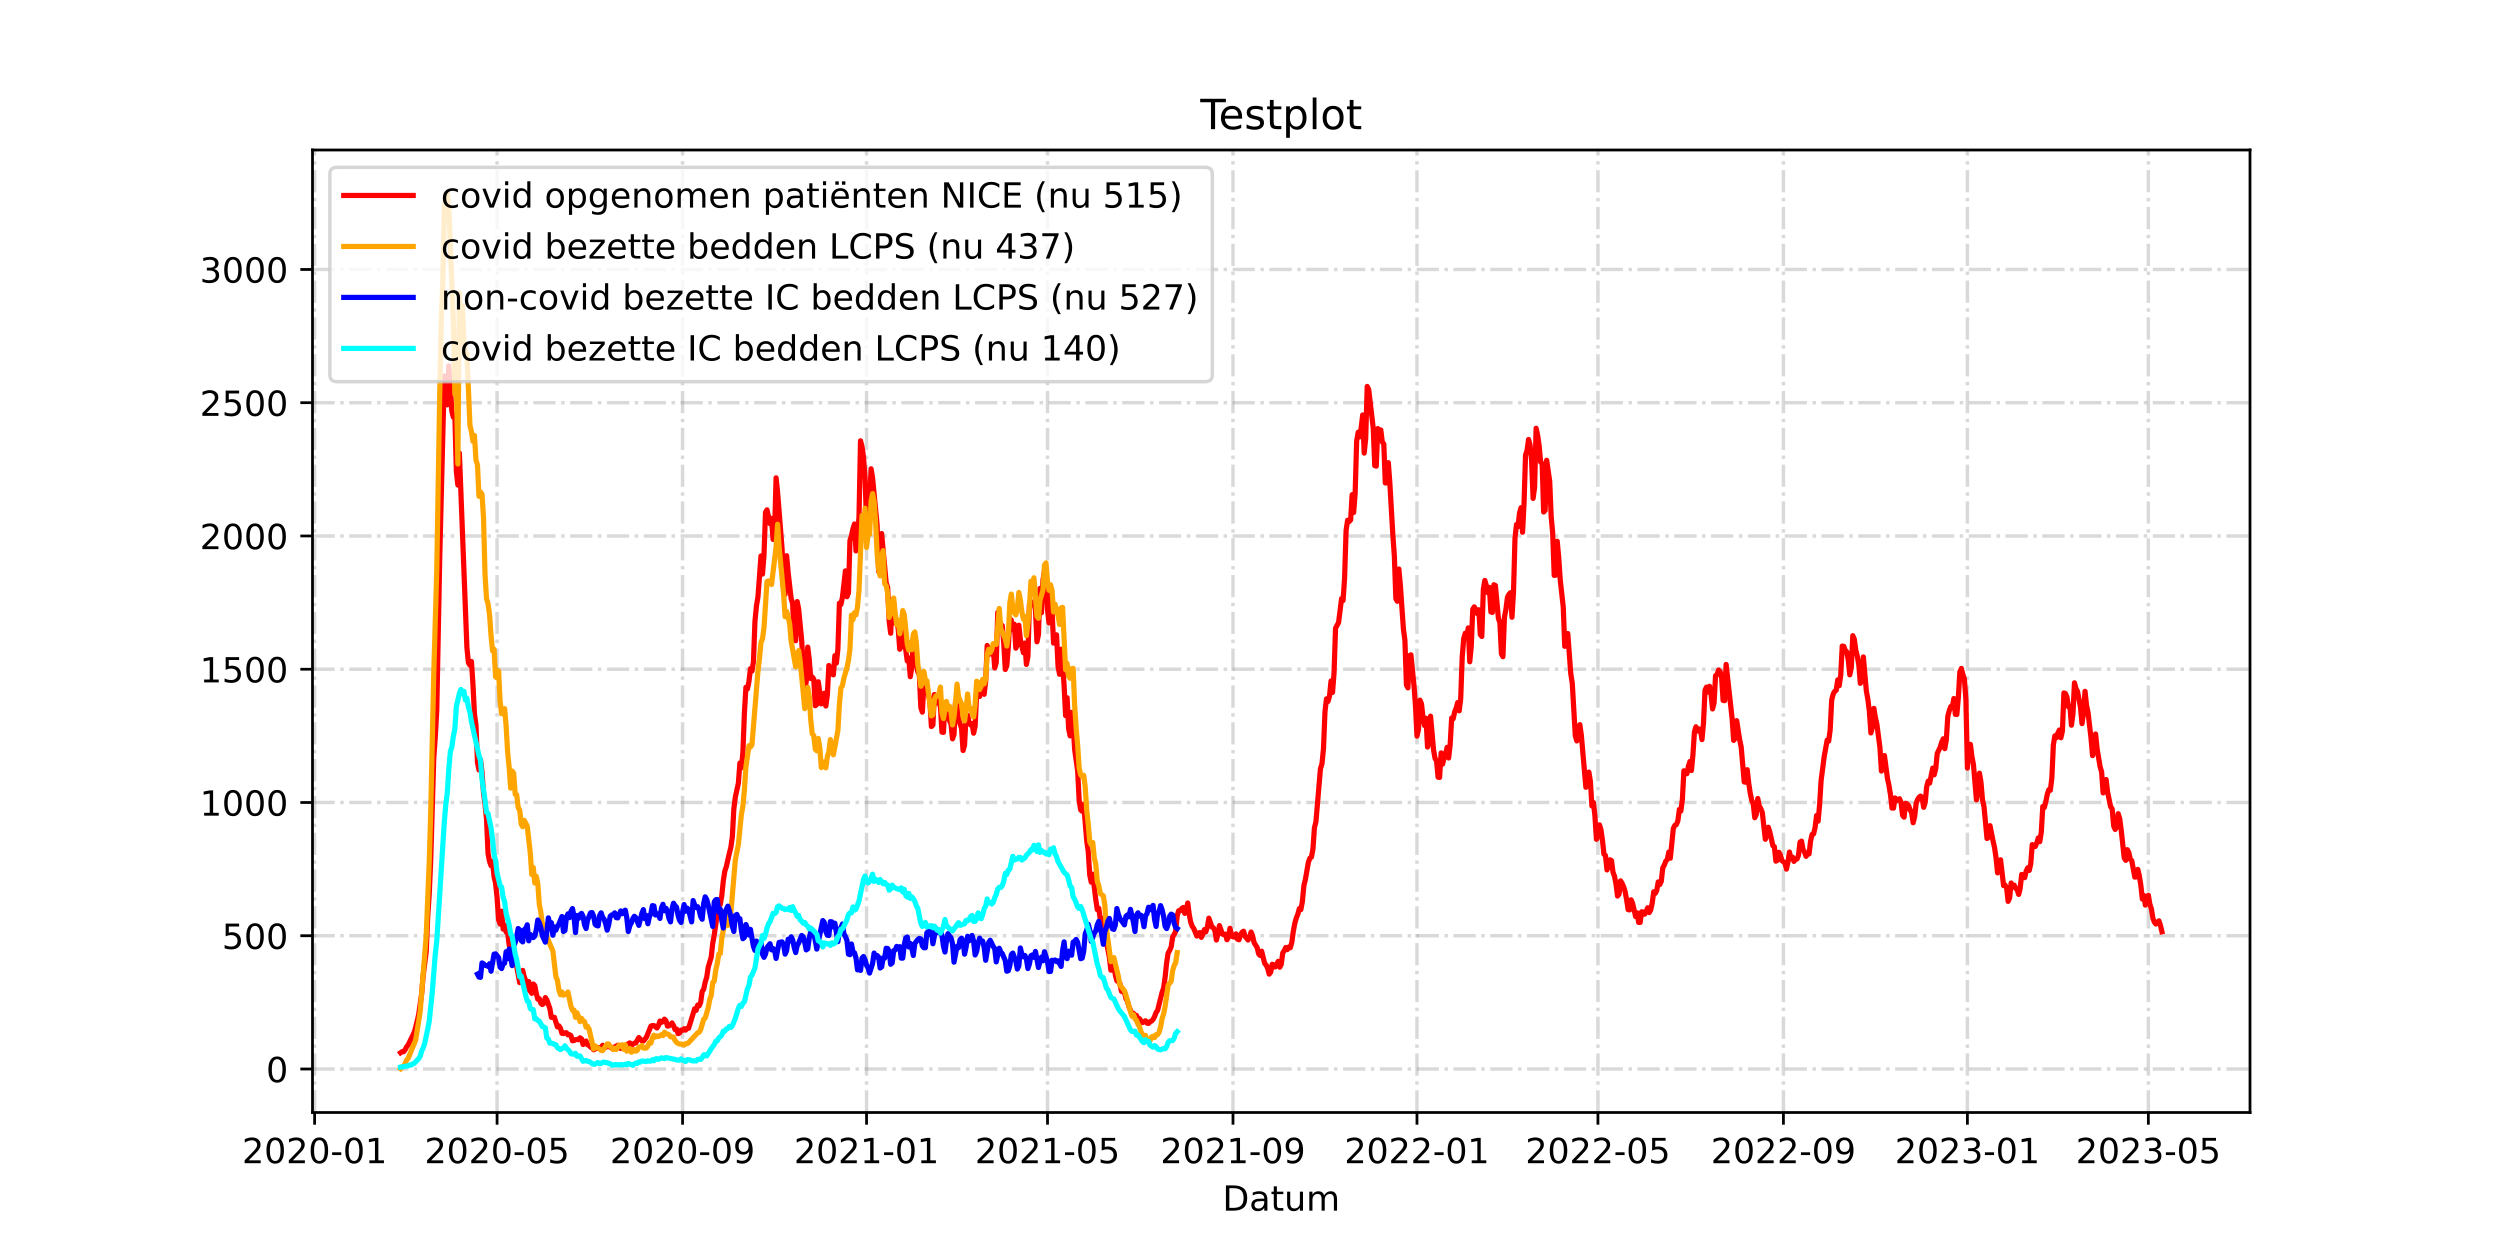 <?xml version="1.0" encoding="utf-8" standalone="no"?>
<!DOCTYPE svg PUBLIC "-//W3C//DTD SVG 1.1//EN"
  "http://www.w3.org/Graphics/SVG/1.1/DTD/svg11.dtd">
<!-- Created with matplotlib (https://matplotlib.org/) -->
<svg height="360pt" version="1.1" viewBox="0 0 720 360" width="720pt" xmlns="http://www.w3.org/2000/svg" xmlns:xlink="http://www.w3.org/1999/xlink">
 <defs>
  <style type="text/css">*{stroke-linecap:butt;stroke-linejoin:round;}</style>
 </defs>
 <g id="figure_1">
  <g id="patch_1">
   <path d="M 0 360 
L 720 360 
L 720 0 
L 0 0 
z
" style="fill:#ffffff;"/>
  </g>
  <g id="axes_1">
   <g id="patch_2">
    <path d="M 90 320.4 
L 648 320.4 
L 648 43.2 
L 90 43.2 
z
" style="fill:#ffffff;"/>
   </g>
   <g id="matplotlib.axis_1">
    <g id="xtick_1">
     <g id="line2d_1">
      <path clip-path="url(#p819b2b8235)" d="M 90.608 320.4 
L 90.608 43.2 
" style="fill:none;stroke:#808080;stroke-dasharray:6.4,1.6,1,1.6;stroke-dashoffset:0;stroke-opacity:0.3;"/>
     </g>
     <g id="line2d_2">
      <defs>
       <path d="M 0 0 
L 0 3.5 
" id="m2b28590799" style="stroke:#000000;stroke-width:0.8;"/>
      </defs>
      <g>
       <use style="stroke:#000000;stroke-width:0.8;" x="90.608" xlink:href="#m2b28590799" y="320.4"/>
      </g>
     </g>
     <g id="text_1">
      <!-- 2020-01 -->
      <g transform="translate(69.717 334.998)scale(0.1 -0.1)">
       <defs>
        <path d="M 19.188 8.297 
L 53.609 8.297 
L 53.609 0 
L 7.328 0 
L 7.328 8.297 
Q 12.938 14.109 22.625 23.891 
Q 32.328 33.688 34.812 36.531 
Q 39.547 41.844 41.422 45.531 
Q 43.312 49.219 43.312 52.781 
Q 43.312 58.594 39.234 62.25 
Q 35.156 65.922 28.609 65.922 
Q 23.969 65.922 18.812 64.312 
Q 13.672 62.703 7.812 59.422 
L 7.812 69.391 
Q 13.766 71.781 18.938 73 
Q 24.125 74.219 28.422 74.219 
Q 39.75 74.219 46.484 68.547 
Q 53.219 62.891 53.219 53.422 
Q 53.219 48.922 51.531 44.891 
Q 49.859 40.875 45.406 35.406 
Q 44.188 33.984 37.641 27.219 
Q 31.109 20.453 19.188 8.297 
z
" id="DejaVuSans-50"/>
        <path d="M 31.781 66.406 
Q 24.172 66.406 20.328 58.906 
Q 16.5 51.422 16.5 36.375 
Q 16.5 21.391 20.328 13.891 
Q 24.172 6.391 31.781 6.391 
Q 39.453 6.391 43.281 13.891 
Q 47.125 21.391 47.125 36.375 
Q 47.125 51.422 43.281 58.906 
Q 39.453 66.406 31.781 66.406 
z
M 31.781 74.219 
Q 44.047 74.219 50.516 64.516 
Q 56.984 54.828 56.984 36.375 
Q 56.984 17.969 50.516 8.266 
Q 44.047 -1.422 31.781 -1.422 
Q 19.531 -1.422 13.062 8.266 
Q 6.594 17.969 6.594 36.375 
Q 6.594 54.828 13.062 64.516 
Q 19.531 74.219 31.781 74.219 
z
" id="DejaVuSans-48"/>
        <path d="M 4.891 31.391 
L 31.203 31.391 
L 31.203 23.391 
L 4.891 23.391 
z
" id="DejaVuSans-45"/>
        <path d="M 12.406 8.297 
L 28.516 8.297 
L 28.516 63.922 
L 10.984 60.406 
L 10.984 69.391 
L 28.422 72.906 
L 38.281 72.906 
L 38.281 8.297 
L 54.391 8.297 
L 54.391 0 
L 12.406 0 
z
" id="DejaVuSans-49"/>
       </defs>
       <use xlink:href="#DejaVuSans-50"/>
       <use x="63.623" xlink:href="#DejaVuSans-48"/>
       <use x="127.246" xlink:href="#DejaVuSans-50"/>
       <use x="190.869" xlink:href="#DejaVuSans-48"/>
       <use x="254.492" xlink:href="#DejaVuSans-45"/>
       <use x="290.576" xlink:href="#DejaVuSans-48"/>
       <use x="354.199" xlink:href="#DejaVuSans-49"/>
      </g>
     </g>
    </g>
    <g id="xtick_2">
     <g id="line2d_3">
      <path clip-path="url(#p819b2b8235)" d="M 143.159 320.4 
L 143.159 43.2 
" style="fill:none;stroke:#808080;stroke-dasharray:6.4,1.6,1,1.6;stroke-dashoffset:0;stroke-opacity:0.3;"/>
     </g>
     <g id="line2d_4">
      <g>
       <use style="stroke:#000000;stroke-width:0.8;" x="143.159" xlink:href="#m2b28590799" y="320.4"/>
      </g>
     </g>
     <g id="text_2">
      <!-- 2020-05 -->
      <g transform="translate(122.268 334.998)scale(0.1 -0.1)">
       <defs>
        <path d="M 10.797 72.906 
L 49.516 72.906 
L 49.516 64.594 
L 19.828 64.594 
L 19.828 46.734 
Q 21.969 47.469 24.109 47.828 
Q 26.266 48.188 28.422 48.188 
Q 40.625 48.188 47.75 41.5 
Q 54.891 34.812 54.891 23.391 
Q 54.891 11.625 47.562 5.094 
Q 40.234 -1.422 26.906 -1.422 
Q 22.312 -1.422 17.547 -0.641 
Q 12.797 0.141 7.719 1.703 
L 7.719 11.625 
Q 12.109 9.234 16.797 8.062 
Q 21.484 6.891 26.703 6.891 
Q 35.156 6.891 40.078 11.328 
Q 45.016 15.766 45.016 23.391 
Q 45.016 31 40.078 35.438 
Q 35.156 39.891 26.703 39.891 
Q 22.75 39.891 18.812 39.016 
Q 14.891 38.141 10.797 36.281 
z
" id="DejaVuSans-53"/>
       </defs>
       <use xlink:href="#DejaVuSans-50"/>
       <use x="63.623" xlink:href="#DejaVuSans-48"/>
       <use x="127.246" xlink:href="#DejaVuSans-50"/>
       <use x="190.869" xlink:href="#DejaVuSans-48"/>
       <use x="254.492" xlink:href="#DejaVuSans-45"/>
       <use x="290.576" xlink:href="#DejaVuSans-48"/>
       <use x="354.199" xlink:href="#DejaVuSans-53"/>
      </g>
     </g>
    </g>
    <g id="xtick_3">
     <g id="line2d_5">
      <path clip-path="url(#p819b2b8235)" d="M 196.579 320.4 
L 196.579 43.2 
" style="fill:none;stroke:#808080;stroke-dasharray:6.4,1.6,1,1.6;stroke-dashoffset:0;stroke-opacity:0.3;"/>
     </g>
     <g id="line2d_6">
      <g>
       <use style="stroke:#000000;stroke-width:0.8;" x="196.579" xlink:href="#m2b28590799" y="320.4"/>
      </g>
     </g>
     <g id="text_3">
      <!-- 2020-09 -->
      <g transform="translate(175.688 334.998)scale(0.1 -0.1)">
       <defs>
        <path d="M 10.984 1.516 
L 10.984 10.5 
Q 14.703 8.734 18.5 7.812 
Q 22.312 6.891 25.984 6.891 
Q 35.75 6.891 40.891 13.453 
Q 46.047 20.016 46.781 33.406 
Q 43.953 29.203 39.594 26.953 
Q 35.25 24.703 29.984 24.703 
Q 19.047 24.703 12.672 31.312 
Q 6.297 37.938 6.297 49.422 
Q 6.297 60.641 12.938 67.422 
Q 19.578 74.219 30.609 74.219 
Q 43.266 74.219 49.922 64.516 
Q 56.594 54.828 56.594 36.375 
Q 56.594 19.141 48.406 8.859 
Q 40.234 -1.422 26.422 -1.422 
Q 22.703 -1.422 18.891 -0.688 
Q 15.094 0.047 10.984 1.516 
z
M 30.609 32.422 
Q 37.25 32.422 41.125 36.953 
Q 45.016 41.5 45.016 49.422 
Q 45.016 57.281 41.125 61.844 
Q 37.25 66.406 30.609 66.406 
Q 23.969 66.406 20.094 61.844 
Q 16.219 57.281 16.219 49.422 
Q 16.219 41.5 20.094 36.953 
Q 23.969 32.422 30.609 32.422 
z
" id="DejaVuSans-57"/>
       </defs>
       <use xlink:href="#DejaVuSans-50"/>
       <use x="63.623" xlink:href="#DejaVuSans-48"/>
       <use x="127.246" xlink:href="#DejaVuSans-50"/>
       <use x="190.869" xlink:href="#DejaVuSans-48"/>
       <use x="254.492" xlink:href="#DejaVuSans-45"/>
       <use x="290.576" xlink:href="#DejaVuSans-48"/>
       <use x="354.199" xlink:href="#DejaVuSans-57"/>
      </g>
     </g>
    </g>
    <g id="xtick_4">
     <g id="line2d_7">
      <path clip-path="url(#p819b2b8235)" d="M 249.565 320.4 
L 249.565 43.2 
" style="fill:none;stroke:#808080;stroke-dasharray:6.4,1.6,1,1.6;stroke-dashoffset:0;stroke-opacity:0.3;"/>
     </g>
     <g id="line2d_8">
      <g>
       <use style="stroke:#000000;stroke-width:0.8;" x="249.565" xlink:href="#m2b28590799" y="320.4"/>
      </g>
     </g>
     <g id="text_4">
      <!-- 2021-01 -->
      <g transform="translate(228.674 334.998)scale(0.1 -0.1)">
       <use xlink:href="#DejaVuSans-50"/>
       <use x="63.623" xlink:href="#DejaVuSans-48"/>
       <use x="127.246" xlink:href="#DejaVuSans-50"/>
       <use x="190.869" xlink:href="#DejaVuSans-49"/>
       <use x="254.492" xlink:href="#DejaVuSans-45"/>
       <use x="290.576" xlink:href="#DejaVuSans-48"/>
       <use x="354.199" xlink:href="#DejaVuSans-49"/>
      </g>
     </g>
    </g>
    <g id="xtick_5">
     <g id="line2d_9">
      <path clip-path="url(#p819b2b8235)" d="M 301.682 320.4 
L 301.682 43.2 
" style="fill:none;stroke:#808080;stroke-dasharray:6.4,1.6,1,1.6;stroke-dashoffset:0;stroke-opacity:0.3;"/>
     </g>
     <g id="line2d_10">
      <g>
       <use style="stroke:#000000;stroke-width:0.8;" x="301.682" xlink:href="#m2b28590799" y="320.4"/>
      </g>
     </g>
     <g id="text_5">
      <!-- 2021-05 -->
      <g transform="translate(280.791 334.998)scale(0.1 -0.1)">
       <use xlink:href="#DejaVuSans-50"/>
       <use x="63.623" xlink:href="#DejaVuSans-48"/>
       <use x="127.246" xlink:href="#DejaVuSans-50"/>
       <use x="190.869" xlink:href="#DejaVuSans-49"/>
       <use x="254.492" xlink:href="#DejaVuSans-45"/>
       <use x="290.576" xlink:href="#DejaVuSans-48"/>
       <use x="354.199" xlink:href="#DejaVuSans-53"/>
      </g>
     </g>
    </g>
    <g id="xtick_6">
     <g id="line2d_11">
      <path clip-path="url(#p819b2b8235)" d="M 355.102 320.4 
L 355.102 43.2 
" style="fill:none;stroke:#808080;stroke-dasharray:6.4,1.6,1,1.6;stroke-dashoffset:0;stroke-opacity:0.3;"/>
     </g>
     <g id="line2d_12">
      <g>
       <use style="stroke:#000000;stroke-width:0.8;" x="355.102" xlink:href="#m2b28590799" y="320.4"/>
      </g>
     </g>
     <g id="text_6">
      <!-- 2021-09 -->
      <g transform="translate(334.211 334.998)scale(0.1 -0.1)">
       <use xlink:href="#DejaVuSans-50"/>
       <use x="63.623" xlink:href="#DejaVuSans-48"/>
       <use x="127.246" xlink:href="#DejaVuSans-50"/>
       <use x="190.869" xlink:href="#DejaVuSans-49"/>
       <use x="254.492" xlink:href="#DejaVuSans-45"/>
       <use x="290.576" xlink:href="#DejaVuSans-48"/>
       <use x="354.199" xlink:href="#DejaVuSans-57"/>
      </g>
     </g>
    </g>
    <g id="xtick_7">
     <g id="line2d_13">
      <path clip-path="url(#p819b2b8235)" d="M 408.088 320.4 
L 408.088 43.2 
" style="fill:none;stroke:#808080;stroke-dasharray:6.4,1.6,1,1.6;stroke-dashoffset:0;stroke-opacity:0.3;"/>
     </g>
     <g id="line2d_14">
      <g>
       <use style="stroke:#000000;stroke-width:0.8;" x="408.088" xlink:href="#m2b28590799" y="320.4"/>
      </g>
     </g>
     <g id="text_7">
      <!-- 2022-01 -->
      <g transform="translate(387.196 334.998)scale(0.1 -0.1)">
       <use xlink:href="#DejaVuSans-50"/>
       <use x="63.623" xlink:href="#DejaVuSans-48"/>
       <use x="127.246" xlink:href="#DejaVuSans-50"/>
       <use x="190.869" xlink:href="#DejaVuSans-50"/>
       <use x="254.492" xlink:href="#DejaVuSans-45"/>
       <use x="290.576" xlink:href="#DejaVuSans-48"/>
       <use x="354.199" xlink:href="#DejaVuSans-49"/>
      </g>
     </g>
    </g>
    <g id="xtick_8">
     <g id="line2d_15">
      <path clip-path="url(#p819b2b8235)" d="M 460.205 320.4 
L 460.205 43.2 
" style="fill:none;stroke:#808080;stroke-dasharray:6.4,1.6,1,1.6;stroke-dashoffset:0;stroke-opacity:0.3;"/>
     </g>
     <g id="line2d_16">
      <g>
       <use style="stroke:#000000;stroke-width:0.8;" x="460.205" xlink:href="#m2b28590799" y="320.4"/>
      </g>
     </g>
     <g id="text_8">
      <!-- 2022-05 -->
      <g transform="translate(439.313 334.998)scale(0.1 -0.1)">
       <use xlink:href="#DejaVuSans-50"/>
       <use x="63.623" xlink:href="#DejaVuSans-48"/>
       <use x="127.246" xlink:href="#DejaVuSans-50"/>
       <use x="190.869" xlink:href="#DejaVuSans-50"/>
       <use x="254.492" xlink:href="#DejaVuSans-45"/>
       <use x="290.576" xlink:href="#DejaVuSans-48"/>
       <use x="354.199" xlink:href="#DejaVuSans-53"/>
      </g>
     </g>
    </g>
    <g id="xtick_9">
     <g id="line2d_17">
      <path clip-path="url(#p819b2b8235)" d="M 513.625 320.4 
L 513.625 43.2 
" style="fill:none;stroke:#808080;stroke-dasharray:6.4,1.6,1,1.6;stroke-dashoffset:0;stroke-opacity:0.3;"/>
     </g>
     <g id="line2d_18">
      <g>
       <use style="stroke:#000000;stroke-width:0.8;" x="513.625" xlink:href="#m2b28590799" y="320.4"/>
      </g>
     </g>
     <g id="text_9">
      <!-- 2022-09 -->
      <g transform="translate(492.733 334.998)scale(0.1 -0.1)">
       <use xlink:href="#DejaVuSans-50"/>
       <use x="63.623" xlink:href="#DejaVuSans-48"/>
       <use x="127.246" xlink:href="#DejaVuSans-50"/>
       <use x="190.869" xlink:href="#DejaVuSans-50"/>
       <use x="254.492" xlink:href="#DejaVuSans-45"/>
       <use x="290.576" xlink:href="#DejaVuSans-48"/>
       <use x="354.199" xlink:href="#DejaVuSans-57"/>
      </g>
     </g>
    </g>
    <g id="xtick_10">
     <g id="line2d_19">
      <path clip-path="url(#p819b2b8235)" d="M 566.611 320.4 
L 566.611 43.2 
" style="fill:none;stroke:#808080;stroke-dasharray:6.4,1.6,1,1.6;stroke-dashoffset:0;stroke-opacity:0.3;"/>
     </g>
     <g id="line2d_20">
      <g>
       <use style="stroke:#000000;stroke-width:0.8;" x="566.611" xlink:href="#m2b28590799" y="320.4"/>
      </g>
     </g>
     <g id="text_10">
      <!-- 2023-01 -->
      <g transform="translate(545.719 334.998)scale(0.1 -0.1)">
       <defs>
        <path d="M 40.578 39.312 
Q 47.656 37.797 51.625 33 
Q 55.609 28.219 55.609 21.188 
Q 55.609 10.406 48.188 4.484 
Q 40.766 -1.422 27.094 -1.422 
Q 22.516 -1.422 17.656 -0.516 
Q 12.797 0.391 7.625 2.203 
L 7.625 11.719 
Q 11.719 9.328 16.594 8.109 
Q 21.484 6.891 26.812 6.891 
Q 36.078 6.891 40.938 10.547 
Q 45.797 14.203 45.797 21.188 
Q 45.797 27.641 41.281 31.266 
Q 36.766 34.906 28.719 34.906 
L 20.219 34.906 
L 20.219 43.016 
L 29.109 43.016 
Q 36.375 43.016 40.234 45.922 
Q 44.094 48.828 44.094 54.297 
Q 44.094 59.906 40.109 62.906 
Q 36.141 65.922 28.719 65.922 
Q 24.656 65.922 20.016 65.031 
Q 15.375 64.156 9.812 62.312 
L 9.812 71.094 
Q 15.438 72.656 20.344 73.438 
Q 25.25 74.219 29.594 74.219 
Q 40.828 74.219 47.359 69.109 
Q 53.906 64.016 53.906 55.328 
Q 53.906 49.266 50.438 45.094 
Q 46.969 40.922 40.578 39.312 
z
" id="DejaVuSans-51"/>
       </defs>
       <use xlink:href="#DejaVuSans-50"/>
       <use x="63.623" xlink:href="#DejaVuSans-48"/>
       <use x="127.246" xlink:href="#DejaVuSans-50"/>
       <use x="190.869" xlink:href="#DejaVuSans-51"/>
       <use x="254.492" xlink:href="#DejaVuSans-45"/>
       <use x="290.576" xlink:href="#DejaVuSans-48"/>
       <use x="354.199" xlink:href="#DejaVuSans-49"/>
      </g>
     </g>
    </g>
    <g id="xtick_11">
     <g id="line2d_21">
      <path clip-path="url(#p819b2b8235)" d="M 618.728 320.4 
L 618.728 43.2 
" style="fill:none;stroke:#808080;stroke-dasharray:6.4,1.6,1,1.6;stroke-dashoffset:0;stroke-opacity:0.3;"/>
     </g>
     <g id="line2d_22">
      <g>
       <use style="stroke:#000000;stroke-width:0.8;" x="618.728" xlink:href="#m2b28590799" y="320.4"/>
      </g>
     </g>
     <g id="text_11">
      <!-- 2023-05 -->
      <g transform="translate(597.836 334.998)scale(0.1 -0.1)">
       <use xlink:href="#DejaVuSans-50"/>
       <use x="63.623" xlink:href="#DejaVuSans-48"/>
       <use x="127.246" xlink:href="#DejaVuSans-50"/>
       <use x="190.869" xlink:href="#DejaVuSans-51"/>
       <use x="254.492" xlink:href="#DejaVuSans-45"/>
       <use x="290.576" xlink:href="#DejaVuSans-48"/>
       <use x="354.199" xlink:href="#DejaVuSans-53"/>
      </g>
     </g>
    </g>
    <g id="text_12">
     <!-- Datum -->
     <g transform="translate(352.087 348.677)scale(0.1 -0.1)">
      <defs>
       <path d="M 19.672 64.797 
L 19.672 8.109 
L 31.594 8.109 
Q 46.688 8.109 53.688 14.938 
Q 60.688 21.781 60.688 36.531 
Q 60.688 51.172 53.688 57.984 
Q 46.688 64.797 31.594 64.797 
z
M 9.812 72.906 
L 30.078 72.906 
Q 51.266 72.906 61.172 64.094 
Q 71.094 55.281 71.094 36.531 
Q 71.094 17.672 61.125 8.828 
Q 51.172 0 30.078 0 
L 9.812 0 
z
" id="DejaVuSans-68"/>
       <path d="M 34.281 27.484 
Q 23.391 27.484 19.188 25 
Q 14.984 22.516 14.984 16.5 
Q 14.984 11.719 18.141 8.906 
Q 21.297 6.109 26.703 6.109 
Q 34.188 6.109 38.703 11.406 
Q 43.219 16.703 43.219 25.484 
L 43.219 27.484 
z
M 52.203 31.203 
L 52.203 0 
L 43.219 0 
L 43.219 8.297 
Q 40.141 3.328 35.547 0.953 
Q 30.953 -1.422 24.312 -1.422 
Q 15.922 -1.422 10.953 3.297 
Q 6 8.016 6 15.922 
Q 6 25.141 12.172 29.828 
Q 18.359 34.516 30.609 34.516 
L 43.219 34.516 
L 43.219 35.406 
Q 43.219 41.609 39.141 45 
Q 35.062 48.391 27.688 48.391 
Q 23 48.391 18.547 47.266 
Q 14.109 46.141 10.016 43.891 
L 10.016 52.203 
Q 14.938 54.109 19.578 55.047 
Q 24.219 56 28.609 56 
Q 40.484 56 46.344 49.844 
Q 52.203 43.703 52.203 31.203 
z
" id="DejaVuSans-97"/>
       <path d="M 18.312 70.219 
L 18.312 54.688 
L 36.812 54.688 
L 36.812 47.703 
L 18.312 47.703 
L 18.312 18.016 
Q 18.312 11.328 20.141 9.422 
Q 21.969 7.516 27.594 7.516 
L 36.812 7.516 
L 36.812 0 
L 27.594 0 
Q 17.188 0 13.234 3.875 
Q 9.281 7.766 9.281 18.016 
L 9.281 47.703 
L 2.688 47.703 
L 2.688 54.688 
L 9.281 54.688 
L 9.281 70.219 
z
" id="DejaVuSans-116"/>
       <path d="M 8.5 21.578 
L 8.5 54.688 
L 17.484 54.688 
L 17.484 21.922 
Q 17.484 14.156 20.5 10.266 
Q 23.531 6.391 29.594 6.391 
Q 36.859 6.391 41.078 11.031 
Q 45.312 15.672 45.312 23.688 
L 45.312 54.688 
L 54.297 54.688 
L 54.297 0 
L 45.312 0 
L 45.312 8.406 
Q 42.047 3.422 37.719 1 
Q 33.406 -1.422 27.688 -1.422 
Q 18.266 -1.422 13.375 4.438 
Q 8.5 10.297 8.5 21.578 
z
M 31.109 56 
z
" id="DejaVuSans-117"/>
       <path d="M 52 44.188 
Q 55.375 50.25 60.062 53.125 
Q 64.75 56 71.094 56 
Q 79.641 56 84.281 50.016 
Q 88.922 44.047 88.922 33.016 
L 88.922 0 
L 79.891 0 
L 79.891 32.719 
Q 79.891 40.578 77.094 44.375 
Q 74.312 48.188 68.609 48.188 
Q 61.625 48.188 57.562 43.547 
Q 53.516 38.922 53.516 30.906 
L 53.516 0 
L 44.484 0 
L 44.484 32.719 
Q 44.484 40.625 41.703 44.406 
Q 38.922 48.188 33.109 48.188 
Q 26.219 48.188 22.156 43.531 
Q 18.109 38.875 18.109 30.906 
L 18.109 0 
L 9.078 0 
L 9.078 54.688 
L 18.109 54.688 
L 18.109 46.188 
Q 21.188 51.219 25.484 53.609 
Q 29.781 56 35.688 56 
Q 41.656 56 45.828 52.969 
Q 50 49.953 52 44.188 
z
" id="DejaVuSans-109"/>
      </defs>
      <use xlink:href="#DejaVuSans-68"/>
      <use x="77.002" xlink:href="#DejaVuSans-97"/>
      <use x="138.281" xlink:href="#DejaVuSans-116"/>
      <use x="177.49" xlink:href="#DejaVuSans-117"/>
      <use x="240.869" xlink:href="#DejaVuSans-109"/>
     </g>
    </g>
   </g>
   <g id="matplotlib.axis_2">
    <g id="ytick_1">
     <g id="line2d_23">
      <path clip-path="url(#p819b2b8235)" d="M 90 307.877 
L 648 307.877 
" style="fill:none;stroke:#808080;stroke-dasharray:6.4,1.6,1,1.6;stroke-dashoffset:0;stroke-opacity:0.3;"/>
     </g>
     <g id="line2d_24">
      <defs>
       <path d="M 0 0 
L -3.5 0 
" id="md6f7111fcd" style="stroke:#000000;stroke-width:0.8;"/>
      </defs>
      <g>
       <use style="stroke:#000000;stroke-width:0.8;" x="90" xlink:href="#md6f7111fcd" y="307.877"/>
      </g>
     </g>
     <g id="text_13">
      <!-- 0 -->
      <g transform="translate(76.638 311.676)scale(0.1 -0.1)">
       <use xlink:href="#DejaVuSans-48"/>
      </g>
     </g>
    </g>
    <g id="ytick_2">
     <g id="line2d_25">
      <path clip-path="url(#p819b2b8235)" d="M 90 269.497 
L 648 269.497 
" style="fill:none;stroke:#808080;stroke-dasharray:6.4,1.6,1,1.6;stroke-dashoffset:0;stroke-opacity:0.3;"/>
     </g>
     <g id="line2d_26">
      <g>
       <use style="stroke:#000000;stroke-width:0.8;" x="90" xlink:href="#md6f7111fcd" y="269.497"/>
      </g>
     </g>
     <g id="text_14">
      <!-- 500 -->
      <g transform="translate(63.913 273.296)scale(0.1 -0.1)">
       <use xlink:href="#DejaVuSans-53"/>
       <use x="63.623" xlink:href="#DejaVuSans-48"/>
       <use x="127.246" xlink:href="#DejaVuSans-48"/>
      </g>
     </g>
    </g>
    <g id="ytick_3">
     <g id="line2d_27">
      <path clip-path="url(#p819b2b8235)" d="M 90 231.118 
L 648 231.118 
" style="fill:none;stroke:#808080;stroke-dasharray:6.4,1.6,1,1.6;stroke-dashoffset:0;stroke-opacity:0.3;"/>
     </g>
     <g id="line2d_28">
      <g>
       <use style="stroke:#000000;stroke-width:0.8;" x="90" xlink:href="#md6f7111fcd" y="231.118"/>
      </g>
     </g>
     <g id="text_15">
      <!-- 1000 -->
      <g transform="translate(57.55 234.917)scale(0.1 -0.1)">
       <use xlink:href="#DejaVuSans-49"/>
       <use x="63.623" xlink:href="#DejaVuSans-48"/>
       <use x="127.246" xlink:href="#DejaVuSans-48"/>
       <use x="190.869" xlink:href="#DejaVuSans-48"/>
      </g>
     </g>
    </g>
    <g id="ytick_4">
     <g id="line2d_29">
      <path clip-path="url(#p819b2b8235)" d="M 90 192.738 
L 648 192.738 
" style="fill:none;stroke:#808080;stroke-dasharray:6.4,1.6,1,1.6;stroke-dashoffset:0;stroke-opacity:0.3;"/>
     </g>
     <g id="line2d_30">
      <g>
       <use style="stroke:#000000;stroke-width:0.8;" x="90" xlink:href="#md6f7111fcd" y="192.738"/>
      </g>
     </g>
     <g id="text_16">
      <!-- 1500 -->
      <g transform="translate(57.55 196.537)scale(0.1 -0.1)">
       <use xlink:href="#DejaVuSans-49"/>
       <use x="63.623" xlink:href="#DejaVuSans-53"/>
       <use x="127.246" xlink:href="#DejaVuSans-48"/>
       <use x="190.869" xlink:href="#DejaVuSans-48"/>
      </g>
     </g>
    </g>
    <g id="ytick_5">
     <g id="line2d_31">
      <path clip-path="url(#p819b2b8235)" d="M 90 154.359 
L 648 154.359 
" style="fill:none;stroke:#808080;stroke-dasharray:6.4,1.6,1,1.6;stroke-dashoffset:0;stroke-opacity:0.3;"/>
     </g>
     <g id="line2d_32">
      <g>
       <use style="stroke:#000000;stroke-width:0.8;" x="90" xlink:href="#md6f7111fcd" y="154.359"/>
      </g>
     </g>
     <g id="text_17">
      <!-- 2000 -->
      <g transform="translate(57.55 158.158)scale(0.1 -0.1)">
       <use xlink:href="#DejaVuSans-50"/>
       <use x="63.623" xlink:href="#DejaVuSans-48"/>
       <use x="127.246" xlink:href="#DejaVuSans-48"/>
       <use x="190.869" xlink:href="#DejaVuSans-48"/>
      </g>
     </g>
    </g>
    <g id="ytick_6">
     <g id="line2d_33">
      <path clip-path="url(#p819b2b8235)" d="M 90 115.979 
L 648 115.979 
" style="fill:none;stroke:#808080;stroke-dasharray:6.4,1.6,1,1.6;stroke-dashoffset:0;stroke-opacity:0.3;"/>
     </g>
     <g id="line2d_34">
      <g>
       <use style="stroke:#000000;stroke-width:0.8;" x="90" xlink:href="#md6f7111fcd" y="115.979"/>
      </g>
     </g>
     <g id="text_18">
      <!-- 2500 -->
      <g transform="translate(57.55 119.778)scale(0.1 -0.1)">
       <use xlink:href="#DejaVuSans-50"/>
       <use x="63.623" xlink:href="#DejaVuSans-53"/>
       <use x="127.246" xlink:href="#DejaVuSans-48"/>
       <use x="190.869" xlink:href="#DejaVuSans-48"/>
      </g>
     </g>
    </g>
    <g id="ytick_7">
     <g id="line2d_35">
      <path clip-path="url(#p819b2b8235)" d="M 90 77.6 
L 648 77.6 
" style="fill:none;stroke:#808080;stroke-dasharray:6.4,1.6,1,1.6;stroke-dashoffset:0;stroke-opacity:0.3;"/>
     </g>
     <g id="line2d_36">
      <g>
       <use style="stroke:#000000;stroke-width:0.8;" x="90" xlink:href="#md6f7111fcd" y="77.6"/>
      </g>
     </g>
     <g id="text_19">
      <!-- 3000 -->
      <g transform="translate(57.55 81.399)scale(0.1 -0.1)">
       <use xlink:href="#DejaVuSans-51"/>
       <use x="63.623" xlink:href="#DejaVuSans-48"/>
       <use x="127.246" xlink:href="#DejaVuSans-48"/>
       <use x="190.869" xlink:href="#DejaVuSans-48"/>
      </g>
     </g>
    </g>
   </g>
   <g id="line2d_37">
    <path clip-path="url(#p819b2b8235)" d="M 115.364 303.194 
L 115.798 302.887 
L 116.232 302.887 
L 116.667 302.35 
L 117.101 301.506 
L 117.535 300.968 
L 119.272 297.361 
L 119.707 295.902 
L 120.575 292.218 
L 121.444 286.154 
L 121.878 280.858 
L 122.747 274.18 
L 123.181 263.971 
L 123.616 257.523 
L 124.05 247.698 
L 124.918 218.452 
L 125.353 212.312 
L 125.787 204.559 
L 126.656 160.039 
L 127.959 108.303 
L 128.827 116.593 
L 129.262 105.386 
L 129.696 110.913 
L 130.13 118.435 
L 130.564 120.124 
L 130.999 119.664 
L 131.433 135.86 
L 131.867 139.698 
L 132.302 130.487 
L 134.473 186.597 
L 134.908 190.896 
L 135.342 191.587 
L 135.776 190.512 
L 136.21 197.113 
L 136.645 205.634 
L 137.079 208.858 
L 137.513 219.604 
L 137.948 221.753 
L 138.382 218.759 
L 138.816 222.29 
L 139.251 228.431 
L 139.685 231.578 
L 140.119 235.877 
L 140.554 245.779 
L 140.988 248.081 
L 141.422 249.31 
L 141.856 248.081 
L 142.291 252.533 
L 142.725 254.376 
L 143.159 258.521 
L 143.594 264.892 
L 144.028 266.12 
L 144.462 262.435 
L 144.897 267.578 
L 145.331 266.427 
L 145.765 268.423 
L 146.2 268.499 
L 146.634 272.184 
L 147.068 273.565 
L 147.502 271.339 
L 149.674 283.007 
L 150.108 281.932 
L 150.543 279.476 
L 150.977 281.318 
L 151.411 282.393 
L 151.846 285.003 
L 152.28 282.7 
L 152.714 285.463 
L 153.149 286.077 
L 153.583 283.391 
L 154.017 283.851 
L 154.451 286.154 
L 154.886 287.766 
L 155.32 287.612 
L 155.754 288.917 
L 156.189 289.301 
L 156.623 288.994 
L 157.057 287.305 
L 157.492 287.996 
L 158.36 290.452 
L 158.795 292.986 
L 159.663 292.986 
L 160.532 295.749 
L 160.966 295.442 
L 161.4 296.133 
L 161.835 297.591 
L 162.269 297.668 
L 162.703 297.438 
L 163.138 297.438 
L 163.572 298.052 
L 164.006 297.975 
L 164.441 298.282 
L 164.875 299.74 
L 165.309 299.664 
L 165.743 299.433 
L 166.178 299.357 
L 166.612 299.433 
L 167.046 298.896 
L 167.481 299.203 
L 167.915 300.815 
L 168.349 300.508 
L 168.784 299.817 
L 169.218 300.892 
L 169.652 301.045 
L 170.087 301.583 
L 170.521 301.583 
L 170.955 302.35 
L 172.258 301.659 
L 172.692 301.813 
L 173.127 301.813 
L 173.561 301.045 
L 173.995 301.659 
L 174.43 301.659 
L 174.864 301.122 
L 175.298 301.045 
L 175.733 301.583 
L 176.167 301.89 
L 176.601 302.043 
L 177.035 301.506 
L 177.904 301.045 
L 178.338 301.122 
L 178.773 301.966 
L 179.207 301.429 
L 179.641 301.583 
L 180.51 301.199 
L 180.944 300.585 
L 181.379 300.354 
L 181.813 301.045 
L 182.682 300.431 
L 183.116 300.354 
L 183.984 298.819 
L 184.853 299.74 
L 185.287 299.817 
L 186.156 298.742 
L 187.459 295.519 
L 187.893 295.365 
L 188.328 295.365 
L 189.196 296.056 
L 189.63 295.365 
L 190.065 294.06 
L 190.499 294.444 
L 190.933 294.214 
L 191.368 293.523 
L 191.802 293.983 
L 192.236 295.519 
L 192.671 295.442 
L 193.105 295.135 
L 193.539 294.597 
L 193.974 295.365 
L 194.408 296.516 
L 194.842 296.363 
L 195.276 297.668 
L 195.711 297.514 
L 196.145 296.67 
L 196.579 296.747 
L 197.014 296.286 
L 197.448 296.67 
L 197.882 296.133 
L 198.317 296.133 
L 200.054 290.529 
L 200.488 290.99 
L 200.922 289.455 
L 201.357 289.685 
L 201.791 288.687 
L 202.225 285.54 
L 202.66 284.926 
L 203.094 282.853 
L 203.528 281.472 
L 203.963 278.555 
L 204.831 275.638 
L 205.266 271.646 
L 205.7 269.344 
L 207.003 260.133 
L 207.437 260.516 
L 207.871 257.983 
L 208.306 253.762 
L 208.74 250.922 
L 209.174 249.617 
L 210.043 245.779 
L 210.477 244.09 
L 210.912 241.02 
L 211.346 232.96 
L 211.78 229.506 
L 212.649 225.591 
L 213.083 219.757 
L 213.517 221.139 
L 213.952 216.687 
L 214.386 205.403 
L 214.82 197.958 
L 215.255 198.418 
L 215.689 196.346 
L 216.123 192.585 
L 216.558 193.275 
L 216.992 190.589 
L 217.426 178.922 
L 217.861 174.47 
L 218.295 171.86 
L 219.163 160.116 
L 219.598 165.335 
L 220.032 159.809 
L 220.466 147.527 
L 220.901 146.836 
L 221.769 150.828 
L 222.204 149.293 
L 222.638 155.357 
L 223.072 153.668 
L 223.507 137.625 
L 223.941 141.693 
L 225.244 158.12 
L 225.678 169.634 
L 226.112 171.169 
L 226.547 160.039 
L 226.981 164.875 
L 227.85 172.397 
L 228.284 173.855 
L 228.718 184.141 
L 229.153 184.525 
L 229.587 173.241 
L 230.021 175.467 
L 230.89 184.602 
L 231.758 198.956 
L 232.193 196.346 
L 232.627 186.367 
L 233.061 189.975 
L 233.496 195.425 
L 233.93 194.964 
L 234.364 195.578 
L 234.799 203.254 
L 235.233 202.87 
L 235.667 196.346 
L 236.536 202.717 
L 236.97 202.18 
L 237.404 199.646 
L 237.839 203.331 
L 238.273 200.184 
L 238.707 191.664 
L 239.576 194.12 
L 240.01 194.35 
L 240.445 188.823 
L 240.879 190.973 
L 241.313 186.904 
L 241.748 173.702 
L 242.182 174.086 
L 242.616 172.013 
L 243.485 164.414 
L 243.919 171.86 
L 244.353 170.785 
L 244.788 155.664 
L 245.222 154.282 
L 245.656 152.286 
L 246.091 150.904 
L 246.525 158.657 
L 246.959 155.664 
L 247.394 148.678 
L 247.828 126.956 
L 248.262 128.568 
L 248.696 131.715 
L 249.131 137.779 
L 249.565 150.29 
L 249.999 146.452 
L 250.434 144.61 
L 250.868 135.015 
L 251.302 137.625 
L 252.605 151.212 
L 253.04 164.568 
L 253.474 163.8 
L 253.908 153.668 
L 255.211 167.791 
L 255.645 169.173 
L 256.08 178.922 
L 256.514 182.376 
L 256.948 172.704 
L 257.383 173.702 
L 257.817 179.459 
L 258.251 179.382 
L 258.686 180.994 
L 259.12 186.981 
L 259.554 186.214 
L 259.988 178.922 
L 260.423 182.452 
L 260.857 187.212 
L 261.291 190.359 
L 261.726 189.514 
L 262.16 194.887 
L 262.594 192.201 
L 263.029 184.064 
L 263.463 186.597 
L 263.897 191.049 
L 264.332 193.506 
L 264.766 194.197 
L 265.2 203.791 
L 265.634 205.096 
L 266.069 197.037 
L 266.503 199.032 
L 266.937 198.956 
L 267.372 200.03 
L 267.806 201.796 
L 268.24 209.241 
L 268.675 208.781 
L 269.109 200.03 
L 269.978 202.487 
L 270.412 201.949 
L 270.846 203.561 
L 271.281 210.853 
L 271.715 210.93 
L 272.149 202.41 
L 272.583 203.254 
L 273.018 204.559 
L 273.452 207.553 
L 273.886 208.474 
L 274.321 212.772 
L 274.755 211.544 
L 275.189 202.026 
L 275.624 203.484 
L 276.058 207.092 
L 276.927 209.779 
L 277.361 216.15 
L 277.795 214.538 
L 278.229 206.017 
L 278.664 205.941 
L 279.098 208.013 
L 279.532 208.781 
L 279.967 208.397 
L 280.401 211.16 
L 280.835 209.165 
L 281.27 199.877 
L 281.704 199.57 
L 282.138 200.568 
L 282.573 197.42 
L 283.007 196.576 
L 283.441 199.954 
L 283.875 196.269 
L 284.31 185.907 
L 284.744 188.516 
L 285.178 187.979 
L 285.613 188.363 
L 286.047 186.674 
L 286.481 192.354 
L 286.916 190.819 
L 287.35 176.388 
L 287.784 178.231 
L 288.219 181.301 
L 288.653 180.15 
L 289.087 185.369 
L 289.521 192.815 
L 289.956 191.74 
L 290.39 186.367 
L 290.824 178.154 
L 291.259 178.614 
L 291.693 181.378 
L 292.127 179.766 
L 292.562 186.674 
L 292.996 185.676 
L 293.43 180.073 
L 293.865 184.218 
L 294.733 187.979 
L 295.167 185.216 
L 295.602 191.357 
L 296.036 189.13 
L 296.47 174.009 
L 296.905 173.472 
L 297.339 173.395 
L 297.773 173.548 
L 298.208 175.698 
L 298.642 184.832 
L 299.076 182.759 
L 299.511 169.48 
L 299.945 176.465 
L 300.379 167.024 
L 300.814 164.414 
L 301.248 166.026 
L 301.682 175.544 
L 302.116 179.382 
L 302.551 171.399 
L 302.985 175.774 
L 303.419 185.216 
L 303.854 183.604 
L 304.288 182.836 
L 304.722 191.971 
L 305.157 194.197 
L 305.591 186.981 
L 306.025 191.587 
L 306.46 197.42 
L 306.894 206.094 
L 307.328 200.951 
L 307.762 209.855 
L 308.197 211.928 
L 308.631 205.173 
L 309.065 208.781 
L 309.5 215.843 
L 310.368 222.06 
L 310.803 230.58 
L 311.237 233.267 
L 311.671 233.651 
L 312.106 231.578 
L 312.974 242.171 
L 313.408 245.165 
L 313.843 251.996 
L 314.277 254.069 
L 314.711 251.766 
L 315.58 259.058 
L 316.014 261.975 
L 316.449 261.591 
L 316.883 264.738 
L 317.317 265.275 
L 317.752 264.508 
L 318.186 267.041 
L 318.62 271.263 
L 319.489 275.638 
L 319.923 279.399 
L 320.357 279.399 
L 320.792 277.557 
L 321.226 280.858 
L 321.66 282.47 
L 322.095 282.777 
L 322.529 283.237 
L 322.963 285.463 
L 323.398 285.693 
L 323.832 285.617 
L 324.266 287.612 
L 324.7 288.303 
L 325.135 289.915 
L 326.003 291.911 
L 326.438 291.834 
L 326.872 292.371 
L 327.306 292.448 
L 327.741 293.523 
L 328.175 293.369 
L 328.609 294.06 
L 329.044 294.521 
L 329.912 293.983 
L 330.347 294.674 
L 330.781 294.751 
L 331.215 294.214 
L 331.649 294.06 
L 332.084 293.6 
L 332.518 292.755 
L 332.952 291.604 
L 333.387 290.99 
L 334.69 285.77 
L 335.124 284.542 
L 335.558 281.395 
L 335.993 277.25 
L 336.427 274.487 
L 336.861 273.719 
L 337.295 272.721 
L 337.73 269.804 
L 338.164 269.113 
L 338.598 268.192 
L 339.033 263.74 
L 339.467 262.282 
L 339.901 262.282 
L 340.336 261.668 
L 340.77 261.361 
L 341.204 263.049 
L 341.639 261.975 
L 342.073 260.056 
L 342.507 263.433 
L 342.941 265.659 
L 343.376 266.811 
L 343.81 267.425 
L 344.679 269.574 
L 345.113 268.73 
L 345.547 268.576 
L 345.982 269.958 
L 346.416 269.113 
L 346.85 267.732 
L 347.285 268.346 
L 347.719 266.964 
L 348.153 264.431 
L 349.022 266.964 
L 349.456 267.194 
L 349.89 268.039 
L 350.325 270.725 
L 350.759 269.037 
L 351.193 266.58 
L 352.062 269.037 
L 352.496 269.19 
L 352.931 269.037 
L 353.365 270.649 
L 353.799 269.958 
L 354.233 267.348 
L 354.668 269.19 
L 355.102 269.804 
L 355.536 269.881 
L 355.971 268.96 
L 356.405 270.495 
L 356.839 270.649 
L 357.274 269.19 
L 357.708 268.499 
L 358.142 268.192 
L 358.577 269.651 
L 359.445 270.725 
L 359.88 269.958 
L 360.314 268.423 
L 360.748 269.497 
L 361.182 271.493 
L 362.051 272.875 
L 362.485 274.717 
L 362.92 275.177 
L 363.354 273.949 
L 364.223 277.48 
L 364.657 277.941 
L 365.091 278.862 
L 365.526 280.551 
L 365.96 280.013 
L 366.394 277.71 
L 366.828 277.864 
L 367.263 278.478 
L 368.131 276.866 
L 368.566 278.555 
L 369 277.71 
L 369.434 274.41 
L 369.869 273.796 
L 370.303 272.875 
L 370.737 273.489 
L 371.172 272.721 
L 371.606 272.951 
L 372.04 271.416 
L 372.474 268.192 
L 372.909 265.89 
L 373.343 264.354 
L 373.777 263.28 
L 374.212 261.668 
L 374.646 261.975 
L 375.08 259.672 
L 375.515 255.067 
L 375.949 253.301 
L 376.818 248.312 
L 377.252 247.16 
L 377.686 246.853 
L 378.12 244.627 
L 378.555 238.41 
L 378.989 236.644 
L 380.292 221.369 
L 380.726 219.988 
L 381.161 215.612 
L 381.595 204.943 
L 382.029 201.258 
L 382.464 202.026 
L 382.898 200.491 
L 383.332 196.116 
L 383.767 199.416 
L 384.201 193.89 
L 384.635 180.917 
L 385.504 179.305 
L 386.372 172.397 
L 386.807 172.934 
L 387.241 166.487 
L 387.675 152.747 
L 388.11 149.83 
L 388.544 150.214 
L 388.978 149.753 
L 389.413 142.461 
L 389.847 147.604 
L 390.281 142.154 
L 390.715 127.032 
L 391.15 124.499 
L 391.584 125.804 
L 392.018 123.194 
L 392.453 119.51 
L 392.887 130.487 
L 393.321 126.265 
L 393.756 111.297 
L 394.19 112.218 
L 395.493 123.348 
L 395.927 134.094 
L 396.361 134.248 
L 396.796 123.425 
L 397.23 123.962 
L 397.664 123.809 
L 398.099 127.263 
L 398.533 127.877 
L 398.967 139.084 
L 399.402 139.084 
L 399.836 133.25 
L 400.27 139.007 
L 401.139 154.128 
L 401.573 160.116 
L 402.007 172.474 
L 402.442 173.165 
L 402.876 163.877 
L 403.31 168.636 
L 404.179 181.148 
L 404.613 184.371 
L 405.048 197.267 
L 405.482 198.111 
L 405.916 188.823 
L 406.351 188.593 
L 407.219 197.344 
L 407.653 203.177 
L 408.088 212.005 
L 408.522 210.086 
L 408.956 201.642 
L 409.391 202.717 
L 409.825 206.632 
L 410.259 208.934 
L 410.694 206.862 
L 411.128 215.152 
L 411.562 213.54 
L 411.997 206.248 
L 412.865 215.996 
L 413.3 218.452 
L 413.734 219.143 
L 414.168 223.826 
L 414.602 223.902 
L 415.037 216.841 
L 415.471 220.064 
L 415.905 218.145 
L 416.34 216.994 
L 416.774 215.229 
L 417.208 218.299 
L 417.643 214.461 
L 418.077 206.785 
L 418.511 207.015 
L 418.946 205.02 
L 419.38 203.945 
L 419.814 202.333 
L 420.248 204.713 
L 420.683 201.182 
L 421.117 189.207 
L 421.551 183.911 
L 421.986 182.376 
L 422.42 183.681 
L 422.854 180.841 
L 423.289 190.589 
L 423.723 186.06 
L 424.157 175.467 
L 424.592 174.777 
L 425.026 175.544 
L 425.46 176.696 
L 425.894 175.621 
L 426.329 182.759 
L 426.763 183.297 
L 427.197 169.787 
L 427.632 167.177 
L 428.066 168.636 
L 428.5 170.708 
L 428.935 169.173 
L 429.369 176.235 
L 429.803 176.388 
L 430.238 168.406 
L 430.672 168.636 
L 431.54 178.077 
L 431.975 179.382 
L 432.409 188.286 
L 432.843 189.13 
L 433.278 177.77 
L 433.712 175.467 
L 434.146 172.013 
L 434.581 171.169 
L 435.015 170.708 
L 435.449 177.77 
L 435.884 170.632 
L 436.318 154.973 
L 436.752 151.058 
L 437.186 151.672 
L 437.621 147.757 
L 438.055 146.222 
L 438.489 153.284 
L 438.924 144.917 
L 439.358 131.024 
L 439.792 129.719 
L 440.227 126.572 
L 440.661 128.184 
L 441.095 132.559 
L 441.53 143.536 
L 441.964 140.388 
L 442.398 123.348 
L 442.833 125.344 
L 443.267 128.337 
L 443.701 133.096 
L 444.135 133.48 
L 444.57 147.45 
L 445.004 146.99 
L 445.438 132.559 
L 446.307 138.546 
L 446.741 148.755 
L 447.176 153.591 
L 447.61 165.719 
L 448.044 165.642 
L 448.479 155.894 
L 448.913 160.576 
L 449.347 167.024 
L 450.216 174.853 
L 450.65 186.137 
L 451.084 185.983 
L 451.519 182.452 
L 452.387 194.043 
L 452.822 196.883 
L 453.69 211.928 
L 454.125 213.386 
L 454.559 212.005 
L 454.993 208.704 
L 455.427 211.774 
L 456.73 226.742 
L 457.165 225.745 
L 457.599 222.367 
L 458.033 225.054 
L 458.468 232.116 
L 458.902 231.118 
L 459.336 234.956 
L 459.771 241.71 
L 460.205 240.866 
L 460.639 237.565 
L 461.073 238.947 
L 461.508 242.017 
L 461.942 246.009 
L 462.376 246.393 
L 462.811 250.538 
L 463.245 249.463 
L 463.679 247.621 
L 464.114 247.851 
L 464.548 251.229 
L 464.982 252.38 
L 465.417 254.683 
L 465.851 258.06 
L 466.285 257.523 
L 466.719 253.685 
L 467.154 254.376 
L 467.588 255.374 
L 468.022 256.755 
L 468.457 259.058 
L 468.891 261.975 
L 469.325 262.052 
L 469.76 259.135 
L 470.194 260.209 
L 471.063 263.971 
L 471.497 262.896 
L 471.931 265.659 
L 472.366 265.659 
L 472.8 262.589 
L 473.234 262.666 
L 473.668 263.28 
L 474.103 262.512 
L 474.537 261.438 
L 474.971 262.819 
L 475.406 262.052 
L 475.84 260.056 
L 476.274 256.832 
L 476.709 257.293 
L 477.143 256.448 
L 477.577 253.992 
L 478.012 254.759 
L 478.446 253.838 
L 478.88 249.924 
L 479.314 249.156 
L 479.749 248.005 
L 480.183 247.544 
L 480.617 245.395 
L 481.052 247.16 
L 481.92 238.563 
L 482.355 237.719 
L 482.789 237.489 
L 483.223 236.414 
L 483.658 233.113 
L 484.092 233.574 
L 484.526 230.197 
L 484.96 221.983 
L 485.395 222.137 
L 485.829 222.828 
L 486.263 220.678 
L 486.698 219.297 
L 487.132 221.907 
L 487.566 217.301 
L 488.001 210.777 
L 488.435 209.318 
L 488.869 210.546 
L 489.304 209.932 
L 489.738 210.316 
L 490.172 213.003 
L 490.606 208.243 
L 491.041 198.802 
L 491.475 197.881 
L 491.909 199.339 
L 492.344 197.651 
L 492.778 199.877 
L 493.212 204.175 
L 493.647 202.487 
L 494.081 194.58 
L 494.515 194.273 
L 494.95 192.968 
L 495.384 193.352 
L 495.818 195.118 
L 496.252 201.719 
L 496.687 201.796 
L 497.121 191.357 
L 498.858 207.015 
L 499.293 213.233 
L 499.727 212.619 
L 500.161 207.553 
L 501.03 213.079 
L 501.464 215.152 
L 502.333 225.207 
L 502.767 225.284 
L 503.201 221.676 
L 503.636 225.591 
L 504.07 228.431 
L 504.504 230.504 
L 504.939 231.578 
L 505.373 235.493 
L 505.807 234.572 
L 506.242 229.966 
L 506.676 232.192 
L 507.11 232.883 
L 507.545 234.035 
L 508.413 241.71 
L 508.847 240.559 
L 509.282 238.256 
L 509.716 239.638 
L 510.585 243.553 
L 511.019 243.86 
L 511.453 248.005 
L 511.888 247.774 
L 512.322 245.472 
L 512.756 246.239 
L 513.191 247.851 
L 514.059 248.542 
L 514.493 250.307 
L 514.928 248.312 
L 515.362 245.395 
L 515.796 247.237 
L 516.231 246.853 
L 516.665 248.081 
L 517.099 247.391 
L 517.534 247.391 
L 517.968 246.316 
L 518.402 242.555 
L 518.837 242.248 
L 519.271 244.627 
L 519.705 245.395 
L 520.139 246.623 
L 520.574 246.009 
L 521.008 245.932 
L 521.442 242.248 
L 521.877 240.329 
L 522.311 240.175 
L 522.745 238.333 
L 523.18 234.879 
L 523.614 236.491 
L 524.048 231.732 
L 524.483 224.747 
L 525.351 217.992 
L 526.22 213.156 
L 526.654 213.463 
L 527.088 210.239 
L 527.523 201.642 
L 527.957 199.877 
L 528.391 199.109 
L 528.826 198.802 
L 529.26 195.809 
L 529.694 197.497 
L 530.129 194.427 
L 530.563 186.06 
L 530.997 186.137 
L 531.432 187.288 
L 531.866 187.749 
L 532.3 190.052 
L 532.734 194.35 
L 533.169 192.354 
L 533.603 183.067 
L 534.037 184.064 
L 534.472 187.288 
L 534.906 188.977 
L 535.34 191.51 
L 535.775 196.806 
L 536.209 195.194 
L 536.643 189.207 
L 537.512 199.032 
L 537.946 201.412 
L 538.38 204.866 
L 538.815 211.084 
L 539.249 209.472 
L 539.683 204.022 
L 540.118 206.708 
L 540.552 208.627 
L 541.421 215.305 
L 541.855 222.06 
L 542.289 220.755 
L 542.724 217.608 
L 543.592 224.209 
L 544.026 226.205 
L 544.461 228.892 
L 544.895 232.73 
L 545.329 232.73 
L 545.764 229.813 
L 546.198 230.58 
L 546.632 230.197 
L 547.067 230.043 
L 547.501 231.118 
L 547.935 234.802 
L 548.37 235.339 
L 548.804 231.348 
L 549.238 231.501 
L 549.672 232.039 
L 550.107 233.267 
L 550.541 233.958 
L 550.975 236.951 
L 551.41 235.263 
L 551.844 231.425 
L 552.278 230.273 
L 552.713 229.583 
L 553.147 229.275 
L 553.581 229.89 
L 554.016 232.499 
L 554.45 231.118 
L 554.884 226.589 
L 555.318 224.977 
L 555.753 225.514 
L 556.621 221.216 
L 557.056 223.135 
L 557.49 221.369 
L 557.924 216.994 
L 558.793 215.152 
L 559.227 213.693 
L 559.662 212.772 
L 560.096 215.612 
L 560.53 213.156 
L 560.965 206.325 
L 561.399 204.636 
L 561.833 203.484 
L 562.267 203.638 
L 562.702 201.182 
L 563.136 205.71 
L 563.57 205.787 
L 564.005 200.875 
L 564.439 193.506 
L 564.873 192.508 
L 565.308 194.273 
L 565.742 195.501 
L 566.176 201.335 
L 566.611 221.216 
L 567.045 214.614 
L 567.479 214.384 
L 567.913 217.915 
L 568.348 220.141 
L 569.216 230.35 
L 569.651 227.664 
L 570.085 222.674 
L 570.519 225.284 
L 570.954 230.35 
L 571.388 232.269 
L 572.257 241.48 
L 572.691 241.173 
L 573.125 237.796 
L 573.994 242.171 
L 574.428 244.09 
L 574.862 247.084 
L 575.297 251.382 
L 575.731 250.538 
L 576.165 247.621 
L 577.034 255.067 
L 577.468 254.913 
L 577.903 255.681 
L 578.337 259.595 
L 578.771 258.597 
L 579.205 254.299 
L 579.64 255.45 
L 580.074 254.913 
L 580.508 255.834 
L 580.943 256.218 
L 581.377 257.6 
L 581.811 255.834 
L 582.246 251.843 
L 582.68 251.996 
L 583.114 252.764 
L 583.549 250.845 
L 583.983 249.924 
L 584.417 250.691 
L 584.851 248.849 
L 585.286 243.246 
L 585.72 243.783 
L 586.154 243.783 
L 586.589 242.785 
L 587.023 241.327 
L 587.457 242.401 
L 587.892 239.638 
L 588.326 232.269 
L 588.76 232.576 
L 589.195 230.887 
L 589.629 228.738 
L 590.063 227.433 
L 590.498 227.587 
L 590.932 224.056 
L 591.366 214.538 
L 591.8 211.928 
L 592.235 212.465 
L 592.669 211.084 
L 593.103 210.239 
L 593.538 212.465 
L 593.972 210.546 
L 594.406 199.57 
L 594.841 199.723 
L 595.275 200.721 
L 595.709 203.561 
L 596.144 203.408 
L 596.578 208.858 
L 597.012 205.557 
L 597.446 196.653 
L 597.881 198.342 
L 598.315 199.109 
L 599.184 203.715 
L 599.618 208.397 
L 600.052 205.403 
L 600.487 199.109 
L 600.921 203.101 
L 601.355 205.173 
L 602.224 212.696 
L 602.658 217.608 
L 603.092 216.303 
L 603.527 211.391 
L 603.961 215.612 
L 604.83 220.832 
L 605.264 222.29 
L 605.698 228.354 
L 606.133 227.894 
L 606.567 224.516 
L 607.001 228.201 
L 607.87 232.346 
L 608.304 232.96 
L 608.738 237.872 
L 609.173 238.87 
L 609.607 238.18 
L 610.041 234.342 
L 610.476 235.8 
L 610.91 239.101 
L 611.779 247.084 
L 612.213 247.774 
L 612.647 244.704 
L 613.082 245.472 
L 613.516 247.467 
L 613.95 247.851 
L 614.819 252.61 
L 615.253 252.533 
L 615.687 250.384 
L 616.122 252.226 
L 616.556 254.913 
L 616.99 258.904 
L 617.425 257.907 
L 617.859 260.67 
L 618.293 259.672 
L 618.728 257.83 
L 619.162 260.44 
L 619.596 261.745 
L 620.031 264.431 
L 620.465 265.583 
L 620.899 266.12 
L 621.768 265.199 
L 622.202 266.504 
L 622.636 268.346 
L 622.636 268.346 
" style="fill:none;stroke:#ff0000;stroke-linecap:square;stroke-width:1.5;"/>
   </g>
   <g id="line2d_38">
    <path clip-path="url(#p819b2b8235)" d="M 115.364 307.8 
L 115.798 307.186 
L 116.232 307.109 
L 116.667 306.342 
L 117.101 305.267 
L 117.535 304.806 
L 119.707 299.587 
L 121.01 291.374 
L 122.747 269.497 
L 123.616 248.388 
L 124.05 233.728 
L 124.918 194.12 
L 125.787 164.261 
L 126.656 112.602 
L 127.09 92.107 
L 127.524 81.284 
L 127.959 60.252 
L 128.393 55.8 
L 128.827 55.8 
L 129.262 59.791 
L 130.564 92.414 
L 130.999 113.6 
L 131.433 110.606 
L 131.867 133.634 
L 132.302 84.354 
L 132.736 99.629 
L 133.17 88.039 
L 133.605 98.094 
L 134.039 102.546 
L 134.473 101.779 
L 135.342 122.504 
L 135.776 124.346 
L 136.21 127.109 
L 136.645 125.42 
L 137.079 132.406 
L 137.513 133.941 
L 137.948 142.922 
L 138.382 141.693 
L 138.816 142.307 
L 139.251 149.062 
L 139.685 165.412 
L 140.119 172.397 
L 140.554 173.855 
L 140.988 177.079 
L 141.422 183.067 
L 141.856 187.442 
L 142.291 186.981 
L 142.725 194.964 
L 143.159 195.194 
L 143.594 193.199 
L 144.028 201.949 
L 144.462 205.557 
L 144.897 205.557 
L 145.331 204.099 
L 145.765 209.165 
L 146.2 216.61 
L 146.634 220.986 
L 147.068 226.973 
L 147.502 222.06 
L 147.937 222.674 
L 148.371 228.738 
L 148.805 228.892 
L 149.24 232.576 
L 149.674 233.344 
L 150.108 237.335 
L 150.543 238.103 
L 150.977 236.261 
L 151.846 237.949 
L 152.714 245.625 
L 153.149 251.843 
L 153.583 249.847 
L 154.017 254.299 
L 154.451 252.38 
L 154.886 254.529 
L 155.32 260.44 
L 155.754 262.666 
L 156.189 266.12 
L 156.623 266.273 
L 157.492 269.804 
L 158.36 271.877 
L 159.229 273.872 
L 160.097 281.318 
L 160.532 282.316 
L 160.966 285.079 
L 161.4 286.461 
L 161.835 285.693 
L 162.269 286.614 
L 162.703 286.307 
L 163.138 286.384 
L 163.572 285.693 
L 164.441 289.838 
L 164.875 290.99 
L 165.309 290.913 
L 165.743 292.986 
L 166.178 291.681 
L 166.612 292.755 
L 167.046 294.214 
L 167.481 293.293 
L 167.915 294.06 
L 168.349 294.214 
L 168.784 295.826 
L 169.218 295.595 
L 169.652 296.363 
L 170.955 302.12 
L 171.389 301.199 
L 171.824 301.659 
L 172.258 301.813 
L 173.127 302.504 
L 173.561 302.58 
L 174.864 300.661 
L 175.298 300.661 
L 175.733 301.352 
L 176.167 301.736 
L 176.601 302.273 
L 177.035 301.89 
L 177.47 302.273 
L 178.338 300.968 
L 178.773 301.352 
L 179.207 300.892 
L 179.641 302.197 
L 180.076 300.892 
L 180.51 302.734 
L 180.944 302.504 
L 181.379 301.966 
L 181.813 303.041 
L 182.247 302.811 
L 182.682 302.273 
L 183.116 302.734 
L 183.55 302.504 
L 183.984 301.583 
L 184.419 301.506 
L 184.853 301.122 
L 185.287 301.813 
L 185.722 301.89 
L 186.156 301.813 
L 186.59 301.199 
L 187.025 300.278 
L 187.459 300.431 
L 187.893 298.896 
L 188.328 298.128 
L 188.762 298.666 
L 189.196 298.359 
L 189.63 298.512 
L 190.499 297.975 
L 190.933 298.282 
L 191.368 297.284 
L 191.802 297.668 
L 192.671 297.975 
L 193.105 298.589 
L 193.974 298.666 
L 194.408 299.664 
L 194.842 300.201 
L 195.276 300.508 
L 195.711 300.661 
L 196.579 300.738 
L 197.014 300.968 
L 197.448 300.585 
L 197.882 300.585 
L 198.317 300.278 
L 200.922 297.438 
L 201.357 297.284 
L 201.791 296.516 
L 202.66 293.523 
L 203.094 293.216 
L 203.963 290.222 
L 204.397 287.919 
L 204.831 286.691 
L 205.266 282.93 
L 205.7 282.623 
L 206.134 279.399 
L 206.568 277.557 
L 207.003 274.794 
L 207.437 274.64 
L 207.871 270.265 
L 208.74 265.583 
L 209.174 265.583 
L 209.609 266.504 
L 210.043 263.894 
L 210.477 262.973 
L 211.78 247.621 
L 212.649 243.246 
L 213.517 234.572 
L 213.952 232.192 
L 214.386 227.587 
L 214.82 220.909 
L 215.689 214.768 
L 216.123 215.152 
L 216.558 214.538 
L 218.295 193.275 
L 218.729 189.668 
L 219.163 184.986 
L 219.598 183.988 
L 220.032 180.687 
L 220.901 167.484 
L 221.335 167.331 
L 221.769 167.331 
L 222.204 168.329 
L 223.507 157.583 
L 223.941 150.981 
L 224.375 157.429 
L 225.678 171.092 
L 226.112 177.617 
L 226.547 176.081 
L 226.981 177.617 
L 227.415 179.612 
L 227.85 184.602 
L 229.153 192.047 
L 229.587 188.363 
L 230.021 187.365 
L 230.455 190.589 
L 231.324 199.339 
L 231.758 204.099 
L 232.627 197.958 
L 233.061 200.491 
L 233.496 207.322 
L 233.93 211.391 
L 234.364 211.851 
L 234.799 215.766 
L 235.233 216.226 
L 235.667 212.696 
L 236.101 215.382 
L 236.536 221.062 
L 236.97 220.602 
L 237.404 219.45 
L 237.839 221.139 
L 238.273 217.915 
L 238.707 216.533 
L 239.142 213.003 
L 239.576 214.922 
L 240.01 217.378 
L 241.313 210.393 
L 241.748 202.794 
L 242.182 198.111 
L 242.616 197.497 
L 243.05 195.271 
L 243.919 192.354 
L 244.353 190.205 
L 244.788 186.904 
L 245.222 177.156 
L 245.656 178.461 
L 246.091 176.465 
L 246.525 177.079 
L 246.959 174.777 
L 247.394 169.941 
L 248.262 148.448 
L 248.696 154.205 
L 249.131 146.376 
L 249.565 157.659 
L 249.999 153.975 
L 250.434 153.898 
L 250.868 144.38 
L 251.302 142.154 
L 251.737 144.303 
L 252.171 150.367 
L 252.605 159.271 
L 253.04 164.03 
L 253.474 165.872 
L 253.908 160.039 
L 254.342 158.58 
L 254.777 168.099 
L 255.211 168.636 
L 255.645 170.939 
L 256.08 177.847 
L 256.514 176.772 
L 256.948 174.009 
L 257.383 172.243 
L 257.817 176.696 
L 258.251 179.919 
L 258.686 178.614 
L 259.12 182.529 
L 259.554 179.919 
L 259.988 175.851 
L 260.423 177.003 
L 261.291 185.446 
L 261.726 187.212 
L 262.16 185.062 
L 262.594 187.135 
L 263.029 182.683 
L 263.463 181.992 
L 263.897 184.986 
L 264.332 191.28 
L 265.2 197.651 
L 265.634 196.96 
L 266.069 193.352 
L 266.503 195.809 
L 266.937 196.039 
L 268.24 206.171 
L 268.675 205.864 
L 269.109 201.489 
L 269.543 200.414 
L 269.978 200.491 
L 270.412 199.8 
L 270.846 197.881 
L 271.281 205.327 
L 271.715 206.939 
L 272.583 202.026 
L 273.018 204.252 
L 273.452 203.408 
L 273.886 205.096 
L 274.321 208.781 
L 274.755 206.401 
L 275.189 202.333 
L 275.624 197.037 
L 276.058 200.644 
L 276.927 202.717 
L 277.361 206.478 
L 277.795 207.629 
L 278.229 204.482 
L 278.664 199.877 
L 279.098 204.022 
L 279.532 204.022 
L 279.967 205.48 
L 280.401 206.478 
L 280.835 202.87 
L 281.27 196.192 
L 281.704 196.499 
L 282.138 198.572 
L 282.573 197.651 
L 283.007 195.655 
L 283.441 196.96 
L 283.875 195.655 
L 284.31 188.516 
L 284.744 186.981 
L 285.178 187.979 
L 285.613 187.135 
L 286.047 185.369 
L 286.916 185.6 
L 287.784 175.237 
L 288.219 180.994 
L 289.521 183.988 
L 289.956 186.06 
L 290.39 182.913 
L 290.824 173.702 
L 291.259 171.092 
L 291.693 175.314 
L 292.127 176.542 
L 292.562 177.079 
L 292.996 175.16 
L 293.43 170.632 
L 293.865 172.781 
L 294.299 176.235 
L 294.733 178.307 
L 295.167 177.54 
L 295.602 183.067 
L 296.036 179.689 
L 296.47 175.007 
L 296.905 167.408 
L 297.339 170.325 
L 297.773 166.41 
L 298.642 177.54 
L 299.076 178.077 
L 299.511 172.858 
L 300.379 169.941 
L 300.814 162.725 
L 301.248 162.111 
L 301.682 167.638 
L 302.116 170.017 
L 302.551 168.406 
L 302.985 170.094 
L 303.419 176.235 
L 303.854 174.009 
L 304.722 177.386 
L 305.157 179.843 
L 305.591 175.084 
L 306.025 174.93 
L 306.894 192.892 
L 307.328 191.049 
L 307.762 194.811 
L 308.197 195.348 
L 308.631 192.585 
L 309.065 192.508 
L 309.5 203.101 
L 309.934 209.779 
L 310.368 214.691 
L 310.803 221.216 
L 311.237 223.135 
L 311.671 223.672 
L 312.106 223.288 
L 312.54 226.589 
L 312.974 233.344 
L 313.408 237.335 
L 313.843 242.401 
L 314.277 243.322 
L 314.711 242.632 
L 315.146 247.007 
L 315.58 248.849 
L 316.014 253.838 
L 316.449 255.067 
L 316.883 257.369 
L 317.752 257.983 
L 318.186 260.593 
L 318.62 267.194 
L 319.923 276.943 
L 320.792 275.791 
L 322.095 281.241 
L 322.529 283.698 
L 323.832 285.31 
L 324.266 286.614 
L 325.569 291.297 
L 326.003 292.678 
L 326.438 292.218 
L 326.872 293.369 
L 327.306 293.907 
L 327.741 294.981 
L 328.175 295.672 
L 328.609 297.13 
L 329.044 298.052 
L 329.478 298.205 
L 329.912 298.205 
L 330.347 299.51 
L 330.781 300.047 
L 331.215 299.74 
L 331.649 298.666 
L 332.084 298.435 
L 332.518 298.819 
L 332.952 297.975 
L 333.387 297.975 
L 333.821 297.284 
L 334.255 295.749 
L 334.69 293.293 
L 335.124 291.988 
L 335.558 289.838 
L 336.427 283.698 
L 337.295 282.623 
L 337.73 279.476 
L 338.164 278.094 
L 338.598 277.25 
L 339.033 274.333 
L 339.033 274.333 
" style="fill:none;stroke:#ffa500;stroke-linecap:square;stroke-width:1.5;"/>
   </g>
   <g id="line2d_39">
    <path clip-path="url(#p819b2b8235)" d="M 137.513 280.551 
L 137.948 281.395 
L 138.382 281.472 
L 138.816 277.327 
L 139.251 277.557 
L 139.685 278.017 
L 140.119 278.094 
L 140.554 278.325 
L 140.988 277.557 
L 141.422 279.706 
L 142.291 274.794 
L 142.725 274.717 
L 143.594 275.791 
L 144.028 278.555 
L 144.462 278.939 
L 144.897 277.634 
L 145.331 277.403 
L 145.765 274.103 
L 146.2 276.099 
L 146.634 273.335 
L 147.502 278.094 
L 147.937 272.414 
L 148.371 271.493 
L 148.805 269.728 
L 149.24 267.425 
L 149.674 267.809 
L 150.108 270.879 
L 150.543 271.263 
L 150.977 267.732 
L 151.411 267.425 
L 151.846 266.35 
L 152.28 270.956 
L 152.714 269.113 
L 153.583 270.035 
L 154.017 269.574 
L 154.451 267.809 
L 154.886 264.968 
L 155.32 265.736 
L 155.754 267.118 
L 156.189 269.42 
L 157.057 271.339 
L 157.492 268.423 
L 157.926 264.354 
L 158.36 266.197 
L 158.795 265.736 
L 159.229 269.344 
L 159.663 266.964 
L 160.097 267.885 
L 160.532 266.811 
L 160.966 266.12 
L 161.835 263.971 
L 162.269 268.269 
L 162.703 267.962 
L 163.138 264.124 
L 163.572 263.203 
L 164.006 264.278 
L 164.441 262.435 
L 164.875 261.668 
L 165.309 263.894 
L 165.743 268.576 
L 166.178 263.664 
L 166.612 264.508 
L 167.046 263.433 
L 167.481 263.049 
L 167.915 263.894 
L 168.349 266.35 
L 168.784 267.425 
L 169.218 264.968 
L 170.087 262.896 
L 170.521 262.819 
L 170.955 263.817 
L 171.389 266.197 
L 171.824 266.58 
L 172.258 266.657 
L 172.692 263.664 
L 173.127 262.896 
L 173.561 264.201 
L 173.995 264.738 
L 174.43 266.043 
L 174.864 267.885 
L 175.298 266.35 
L 175.733 263.894 
L 176.167 263.51 
L 176.601 263.51 
L 177.035 262.896 
L 177.47 264.278 
L 177.904 264.354 
L 178.773 262.359 
L 179.207 263.126 
L 179.641 262.435 
L 180.076 262.128 
L 180.51 264.278 
L 180.944 268.269 
L 181.379 266.58 
L 181.813 265.813 
L 182.247 264.585 
L 182.682 263.894 
L 183.116 264.278 
L 183.984 266.504 
L 184.853 263.049 
L 185.287 261.975 
L 185.722 264.585 
L 186.156 263.664 
L 186.59 266.043 
L 187.025 264.047 
L 187.459 263.126 
L 187.893 260.823 
L 188.328 260.9 
L 188.762 263.51 
L 189.196 263.126 
L 189.63 263.51 
L 190.065 264.508 
L 190.499 261.514 
L 190.933 260.44 
L 191.368 262.282 
L 191.802 261.591 
L 192.236 262.512 
L 192.671 264.508 
L 193.105 265.506 
L 193.539 261.745 
L 193.974 260.133 
L 194.408 260.823 
L 194.842 261.284 
L 195.276 263.587 
L 195.711 265.045 
L 196.145 265.659 
L 196.579 262.666 
L 197.014 260.516 
L 197.448 262.435 
L 197.882 261.514 
L 198.317 262.052 
L 199.185 265.506 
L 199.62 259.365 
L 200.054 260.593 
L 200.488 261.361 
L 200.922 261.13 
L 201.357 262.128 
L 201.791 263.971 
L 202.225 264.738 
L 202.66 260.209 
L 203.094 258.29 
L 203.528 259.058 
L 203.963 260.67 
L 205.266 266.811 
L 205.7 259.749 
L 206.134 259.135 
L 206.568 259.058 
L 207.003 262.742 
L 207.437 261.821 
L 207.871 264.968 
L 208.306 267.271 
L 208.74 262.819 
L 209.609 260.977 
L 210.043 262.282 
L 210.477 264.047 
L 210.912 266.734 
L 211.346 268.269 
L 211.78 263.664 
L 212.215 263.357 
L 212.649 264.661 
L 213.083 264.585 
L 213.517 267.962 
L 213.952 270.342 
L 214.386 269.958 
L 214.82 266.273 
L 215.255 267.425 
L 215.689 269.267 
L 216.123 267.655 
L 216.992 272.568 
L 217.426 273.719 
L 217.861 271.032 
L 218.295 272.875 
L 218.729 272.568 
L 219.163 271.339 
L 219.598 274.794 
L 220.032 275.715 
L 220.466 274.794 
L 220.901 272.875 
L 221.769 271.8 
L 222.204 273.565 
L 222.638 273.182 
L 223.072 273.642 
L 223.507 276.022 
L 224.375 271.416 
L 225.244 271.263 
L 225.678 272.107 
L 226.112 274.794 
L 226.547 273.796 
L 226.981 270.495 
L 227.415 271.032 
L 227.85 269.804 
L 228.284 270.649 
L 228.718 272.798 
L 229.153 274.333 
L 229.587 272.337 
L 230.021 271.57 
L 230.89 269.42 
L 231.324 269.804 
L 231.758 271.416 
L 232.193 273.565 
L 232.627 273.258 
L 233.061 270.188 
L 233.496 268.346 
L 233.93 268.269 
L 234.364 268.499 
L 235.233 273.335 
L 236.536 267.118 
L 236.97 265.122 
L 237.404 265.659 
L 237.839 268.269 
L 238.273 269.344 
L 238.707 269.42 
L 239.142 265.429 
L 239.576 265.506 
L 240.01 266.964 
L 240.445 265.89 
L 241.313 271.186 
L 241.748 267.732 
L 242.182 267.194 
L 242.616 266.12 
L 243.05 268.96 
L 243.485 269.728 
L 243.919 270.802 
L 244.353 274.794 
L 244.788 274.947 
L 245.222 271.877 
L 245.656 274.18 
L 246.091 274.41 
L 246.525 275.868 
L 246.959 279.322 
L 247.394 278.171 
L 247.828 279.476 
L 248.262 275.945 
L 248.696 275.484 
L 249.131 276.406 
L 249.565 278.017 
L 249.999 278.785 
L 250.434 280.243 
L 251.302 277.48 
L 251.737 274.487 
L 252.171 275.638 
L 252.605 275.177 
L 253.04 275.638 
L 253.474 278.785 
L 253.908 278.478 
L 254.342 275.868 
L 254.777 275.945 
L 255.211 273.105 
L 255.645 273.182 
L 256.08 274.026 
L 256.514 277.71 
L 256.948 277.327 
L 257.383 273.796 
L 257.817 273.565 
L 258.251 272.568 
L 258.686 272.875 
L 259.12 272.644 
L 259.554 275.945 
L 259.988 275.945 
L 260.423 272.107 
L 260.857 270.111 
L 261.291 269.881 
L 261.726 272.721 
L 262.16 271.723 
L 262.594 273.028 
L 263.029 275.177 
L 263.463 271.723 
L 264.332 270.572 
L 264.766 270.265 
L 265.2 270.418 
L 265.634 272.414 
L 266.069 272.951 
L 266.503 272.951 
L 266.937 268.653 
L 267.372 268.192 
L 267.806 269.113 
L 268.24 267.809 
L 268.675 271.8 
L 269.543 267.348 
L 269.978 268.269 
L 270.412 268.653 
L 270.846 268.346 
L 271.281 269.344 
L 271.715 272.491 
L 272.149 274.18 
L 272.583 271.032 
L 273.018 268.883 
L 273.452 269.574 
L 273.886 270.035 
L 274.321 271.8 
L 274.755 277.096 
L 275.624 272.568 
L 276.058 272.951 
L 276.492 270.649 
L 276.927 270.188 
L 277.361 271.032 
L 277.795 274.794 
L 278.229 272.798 
L 278.664 269.651 
L 279.098 270.956 
L 279.532 270.342 
L 279.967 269.42 
L 280.401 271.109 
L 280.835 275.024 
L 281.27 274.026 
L 281.704 271.57 
L 282.138 270.188 
L 282.573 271.263 
L 283.007 271.032 
L 283.441 272.875 
L 283.875 276.559 
L 284.744 271.416 
L 285.178 270.802 
L 286.047 272.568 
L 286.481 273.182 
L 286.916 277.02 
L 287.784 273.105 
L 288.219 274.18 
L 288.653 274.64 
L 289.521 276.636 
L 289.956 279.706 
L 290.39 279.553 
L 290.824 278.171 
L 291.259 274.947 
L 291.693 274.487 
L 292.562 276.866 
L 292.996 279.092 
L 293.43 278.171 
L 293.865 273.028 
L 294.299 274.87 
L 294.733 275.561 
L 295.167 275.177 
L 295.602 276.175 
L 296.036 278.939 
L 296.47 277.634 
L 296.905 275.254 
L 297.339 275.024 
L 297.773 275.715 
L 298.208 274.026 
L 299.076 278.632 
L 299.511 276.866 
L 299.945 275.638 
L 300.379 276.713 
L 300.814 274.103 
L 301.682 276.943 
L 302.116 279.783 
L 302.551 279.783 
L 302.985 276.559 
L 303.419 276.713 
L 303.854 276.482 
L 304.288 276.943 
L 304.722 276.713 
L 305.591 278.325 
L 306.025 273.796 
L 306.46 271.263 
L 306.894 275.484 
L 307.328 276.099 
L 307.762 273.949 
L 308.197 274.947 
L 308.631 275.101 
L 309.065 271.339 
L 309.5 271.109 
L 309.934 270.572 
L 310.368 271.416 
L 311.237 276.099 
L 311.671 275.945 
L 312.106 274.026 
L 312.54 268.96 
L 312.974 267.885 
L 313.408 266.197 
L 313.843 267.809 
L 314.277 271.109 
L 315.146 268.73 
L 315.58 268.116 
L 316.014 266.35 
L 316.449 265.352 
L 317.317 269.267 
L 317.752 271.954 
L 318.186 268.269 
L 318.62 267.118 
L 319.054 265.352 
L 319.489 264.508 
L 319.923 266.35 
L 320.357 267.501 
L 320.792 267.655 
L 321.226 266.35 
L 321.66 261.668 
L 322.095 263.357 
L 322.529 264.508 
L 323.832 266.35 
L 324.266 263.894 
L 324.7 263.51 
L 325.135 264.047 
L 325.569 261.898 
L 326.438 265.659 
L 326.872 268.269 
L 327.306 263.587 
L 327.741 262.896 
L 328.175 263.817 
L 328.609 263.587 
L 329.044 264.585 
L 329.478 266.887 
L 329.912 263.74 
L 330.347 263.126 
L 330.781 261.284 
L 331.215 261.361 
L 331.649 262.052 
L 332.084 260.747 
L 332.518 264.815 
L 332.952 266.811 
L 333.387 263.049 
L 333.821 262.512 
L 334.255 260.823 
L 334.69 262.052 
L 335.124 263.971 
L 335.558 266.811 
L 335.993 267.425 
L 336.427 266.197 
L 336.861 263.894 
L 337.295 263.28 
L 337.73 263.51 
L 338.164 265.966 
L 338.598 267.118 
L 339.033 267.425 
L 339.033 267.425 
" style="fill:none;stroke:#0000ff;stroke-linecap:square;stroke-width:1.5;"/>
   </g>
   <g id="line2d_40">
    <path clip-path="url(#p819b2b8235)" d="M 115.364 307.339 
L 117.535 306.956 
L 117.969 306.725 
L 118.404 306.725 
L 118.838 306.418 
L 119.272 306.265 
L 120.575 304.883 
L 121.01 304.192 
L 121.444 302.657 
L 121.878 301.813 
L 122.313 300.508 
L 123.181 296.363 
L 123.616 294.137 
L 124.484 285.847 
L 125.353 274.87 
L 125.787 271.032 
L 127.959 236.721 
L 128.393 231.732 
L 128.827 228.201 
L 129.262 221.446 
L 129.696 216.457 
L 130.13 215.152 
L 130.564 212.005 
L 130.999 209.932 
L 131.433 203.484 
L 132.302 199.723 
L 132.736 198.572 
L 133.17 199.8 
L 133.605 199.109 
L 134.039 201.642 
L 134.473 201.105 
L 134.908 203.638 
L 135.342 205.173 
L 135.776 207.86 
L 137.513 215.689 
L 137.948 217.608 
L 138.382 218.99 
L 138.816 224.44 
L 139.685 230.504 
L 140.119 233.958 
L 140.554 234.265 
L 141.422 238.41 
L 141.856 241.787 
L 142.291 246.162 
L 142.725 247.774 
L 143.159 251.459 
L 144.028 255.067 
L 144.462 255.45 
L 144.897 258.444 
L 145.331 259.672 
L 145.765 263.049 
L 146.634 266.35 
L 147.068 268.96 
L 147.502 269.651 
L 148.371 274.717 
L 148.805 276.406 
L 149.674 281.318 
L 150.108 281.088 
L 151.411 286.768 
L 151.846 288.303 
L 152.28 288.533 
L 152.714 290.452 
L 153.149 290.759 
L 153.583 290.759 
L 154.017 293.446 
L 154.451 293.369 
L 154.886 293.907 
L 155.32 294.06 
L 156.189 295.672 
L 156.623 295.749 
L 157.057 296.056 
L 157.492 298.973 
L 157.926 299.203 
L 158.36 300.431 
L 159.229 300.508 
L 159.663 300.815 
L 160.097 300.892 
L 160.532 301.736 
L 161.4 302.273 
L 161.835 301.966 
L 162.269 301.813 
L 162.703 301.199 
L 163.138 301.89 
L 164.006 302.734 
L 164.441 303.501 
L 164.875 303.501 
L 165.309 303.655 
L 165.743 303.348 
L 166.178 304.192 
L 167.046 304.116 
L 167.915 305.651 
L 168.784 305.42 
L 169.218 305.651 
L 169.652 305.728 
L 170.087 305.958 
L 170.521 306.342 
L 170.955 306.495 
L 171.389 306.495 
L 171.824 306.111 
L 172.258 306.035 
L 172.692 306.342 
L 173.127 306.265 
L 173.561 305.958 
L 173.995 305.881 
L 174.43 306.035 
L 174.864 306.035 
L 175.298 306.265 
L 175.733 306.342 
L 176.167 306.725 
L 177.035 306.649 
L 177.47 306.572 
L 178.338 306.725 
L 178.773 306.572 
L 179.207 306.725 
L 180.076 306.495 
L 180.51 306.649 
L 180.944 306.265 
L 182.247 306.802 
L 182.682 306.418 
L 183.116 306.188 
L 183.55 306.265 
L 183.984 305.804 
L 184.419 305.881 
L 184.853 305.574 
L 186.156 305.728 
L 186.59 305.497 
L 187.025 305.651 
L 187.459 305.574 
L 187.893 305.19 
L 188.328 305.497 
L 188.762 304.96 
L 189.196 304.883 
L 189.63 305.113 
L 190.499 304.653 
L 191.368 304.883 
L 191.802 304.576 
L 194.408 305.113 
L 194.842 305.267 
L 195.711 305.344 
L 196.145 304.96 
L 196.579 305.344 
L 197.014 305.42 
L 197.448 305.728 
L 197.882 305.19 
L 198.317 305.19 
L 199.62 305.574 
L 200.054 305.497 
L 200.488 305.574 
L 200.922 305.113 
L 201.357 305.037 
L 201.791 305.113 
L 202.225 304.576 
L 202.66 303.809 
L 203.094 303.732 
L 203.528 304.116 
L 205.266 301.352 
L 205.7 300.892 
L 206.134 299.894 
L 206.568 299.74 
L 207.003 298.973 
L 207.871 298.128 
L 208.306 296.977 
L 208.74 296.977 
L 209.174 296.363 
L 209.609 296.209 
L 210.043 295.595 
L 210.477 295.902 
L 210.912 295.365 
L 211.78 293.293 
L 212.649 290.376 
L 213.083 289.531 
L 213.517 289.838 
L 213.952 288.917 
L 214.386 288.533 
L 215.255 284.772 
L 215.689 283.851 
L 216.123 281.395 
L 216.558 280.858 
L 217.426 278.785 
L 218.295 273.335 
L 218.729 272.337 
L 219.163 271.646 
L 219.598 269.42 
L 220.032 270.265 
L 220.466 269.037 
L 220.901 267.271 
L 221.335 266.043 
L 221.769 265.429 
L 222.638 263.049 
L 223.072 263.126 
L 223.507 262.819 
L 223.941 261.13 
L 224.375 260.9 
L 225.244 261.591 
L 225.678 261.668 
L 226.112 261.975 
L 226.547 261.821 
L 226.981 261.975 
L 227.415 261.361 
L 227.85 262.205 
L 228.284 261.13 
L 228.718 262.205 
L 229.153 262.896 
L 229.587 263.894 
L 230.021 263.664 
L 230.455 264.968 
L 230.89 265.275 
L 231.324 265.89 
L 231.758 265.659 
L 232.193 266.427 
L 232.627 266.734 
L 233.061 267.501 
L 233.496 267.271 
L 234.364 268.116 
L 235.233 269.037 
L 235.667 270.956 
L 236.536 271.416 
L 236.97 272.721 
L 237.404 271.57 
L 237.839 271.646 
L 238.273 271.877 
L 238.707 271.8 
L 239.142 272.261 
L 239.576 271.57 
L 240.01 271.877 
L 240.445 271.646 
L 240.879 270.956 
L 241.313 269.728 
L 241.748 269.267 
L 242.182 267.655 
L 242.616 267.501 
L 243.05 266.734 
L 243.919 264.892 
L 244.353 263.357 
L 244.788 262.896 
L 245.222 262.896 
L 245.656 261.207 
L 246.091 262.128 
L 246.525 261.821 
L 247.394 259.442 
L 248.696 253.224 
L 249.131 252.303 
L 249.565 253.915 
L 249.999 254.299 
L 250.434 253.838 
L 250.868 252.994 
L 251.302 251.766 
L 251.737 253.838 
L 252.171 253.224 
L 252.605 253.531 
L 253.04 254.145 
L 253.474 253.301 
L 254.342 254.529 
L 254.777 254.145 
L 255.211 254.683 
L 255.645 254.913 
L 256.08 256.371 
L 256.514 255.988 
L 256.948 254.913 
L 257.383 255.45 
L 257.817 255.757 
L 259.12 256.218 
L 259.554 255.681 
L 259.988 256.909 
L 260.423 256.141 
L 260.857 257.907 
L 261.291 258.367 
L 261.726 257.293 
L 262.16 258.751 
L 262.594 258.29 
L 263.029 258.828 
L 263.463 259.595 
L 263.897 260.823 
L 264.332 261.668 
L 265.2 265.89 
L 265.634 266.811 
L 266.503 265.659 
L 266.937 266.964 
L 267.372 266.657 
L 267.806 266.887 
L 268.24 266.58 
L 268.675 267.194 
L 269.109 266.734 
L 269.543 267.501 
L 269.978 267.962 
L 270.412 267.732 
L 270.846 268.73 
L 271.715 266.887 
L 272.149 264.815 
L 272.583 266.58 
L 273.018 266.964 
L 273.452 267.501 
L 273.886 267.578 
L 274.321 268.116 
L 276.058 265.736 
L 276.492 266.504 
L 277.795 266.043 
L 278.229 265.045 
L 278.664 265.199 
L 279.098 264.892 
L 279.532 263.971 
L 279.967 263.664 
L 280.401 265.352 
L 280.835 265.352 
L 281.27 264.585 
L 281.704 262.896 
L 282.138 264.278 
L 282.573 264.585 
L 283.007 263.433 
L 283.441 261.668 
L 283.875 260.977 
L 284.31 258.904 
L 284.744 260.056 
L 285.178 259.902 
L 285.613 260.363 
L 286.047 259.902 
L 286.481 258.521 
L 286.916 257.6 
L 287.35 256.064 
L 287.784 255.527 
L 288.219 255.604 
L 288.653 255.067 
L 289.087 253.762 
L 289.521 251.536 
L 289.956 251.843 
L 290.39 250.614 
L 290.824 250.307 
L 291.693 246.623 
L 292.127 247.698 
L 292.562 247.467 
L 292.996 247.391 
L 293.43 246.93 
L 293.865 246.93 
L 294.299 247.698 
L 294.733 247.314 
L 295.167 247.084 
L 295.602 246.316 
L 296.47 245.472 
L 296.905 244.704 
L 297.339 244.781 
L 297.773 243.476 
L 298.208 243.629 
L 298.642 245.241 
L 299.076 243.322 
L 299.511 245.472 
L 299.945 244.934 
L 300.379 245.395 
L 300.814 245.472 
L 301.248 245.932 
L 301.682 245.625 
L 302.116 246.162 
L 302.551 244.551 
L 302.985 245.088 
L 303.419 244.167 
L 303.854 245.932 
L 304.288 246.7 
L 304.722 248.158 
L 306.025 250.461 
L 306.46 251.229 
L 307.328 251.996 
L 307.762 253.378 
L 308.197 255.22 
L 308.631 255.604 
L 309.065 258.29 
L 309.5 258.981 
L 310.368 261.207 
L 310.803 261.668 
L 311.237 261.054 
L 311.671 261.975 
L 314.277 270.572 
L 314.711 271.263 
L 316.014 277.634 
L 316.449 278.939 
L 316.883 280.934 
L 317.317 281.472 
L 317.752 281.548 
L 318.62 284.542 
L 319.054 285.079 
L 319.923 287.229 
L 320.357 287.536 
L 320.792 287.689 
L 322.095 290.529 
L 322.529 291.143 
L 323.832 292.755 
L 325.569 296.593 
L 326.003 297.054 
L 326.872 296.977 
L 327.306 298.128 
L 327.741 298.052 
L 329.044 300.047 
L 329.478 300.278 
L 329.912 299.433 
L 330.347 299.971 
L 330.781 299.894 
L 331.215 300.968 
L 332.084 301.583 
L 332.518 301.122 
L 332.952 301.429 
L 333.387 302.12 
L 334.255 302.35 
L 335.124 301.966 
L 335.558 302.043 
L 335.993 301.429 
L 336.427 300.201 
L 336.861 299.74 
L 337.73 299.664 
L 338.164 298.973 
L 338.598 297.591 
L 339.033 297.13 
L 339.033 297.13 
" style="fill:none;stroke:#00ffff;stroke-linecap:square;stroke-width:1.5;"/>
   </g>
   <g id="patch_3">
    <path d="M 90 320.4 
L 90 43.2 
" style="fill:none;stroke:#000000;stroke-linecap:square;stroke-linejoin:miter;stroke-width:0.8;"/>
   </g>
   <g id="patch_4">
    <path d="M 648 320.4 
L 648 43.2 
" style="fill:none;stroke:#000000;stroke-linecap:square;stroke-linejoin:miter;stroke-width:0.8;"/>
   </g>
   <g id="patch_5">
    <path d="M 90 320.4 
L 648 320.4 
" style="fill:none;stroke:#000000;stroke-linecap:square;stroke-linejoin:miter;stroke-width:0.8;"/>
   </g>
   <g id="patch_6">
    <path d="M 90 43.2 
L 648 43.2 
" style="fill:none;stroke:#000000;stroke-linecap:square;stroke-linejoin:miter;stroke-width:0.8;"/>
   </g>
   <g id="text_20">
    <!-- Testplot -->
    <g transform="translate(345.686 37.2)scale(0.12 -0.12)">
     <defs>
      <path d="M -0.297 72.906 
L 61.375 72.906 
L 61.375 64.594 
L 35.5 64.594 
L 35.5 0 
L 25.594 0 
L 25.594 64.594 
L -0.297 64.594 
z
" id="DejaVuSans-84"/>
      <path d="M 56.203 29.594 
L 56.203 25.203 
L 14.891 25.203 
Q 15.484 15.922 20.484 11.062 
Q 25.484 6.203 34.422 6.203 
Q 39.594 6.203 44.453 7.469 
Q 49.312 8.734 54.109 11.281 
L 54.109 2.781 
Q 49.266 0.734 44.188 -0.344 
Q 39.109 -1.422 33.891 -1.422 
Q 20.797 -1.422 13.156 6.188 
Q 5.516 13.812 5.516 26.812 
Q 5.516 40.234 12.766 48.109 
Q 20.016 56 32.328 56 
Q 43.359 56 49.781 48.891 
Q 56.203 41.797 56.203 29.594 
z
M 47.219 32.234 
Q 47.125 39.594 43.094 43.984 
Q 39.062 48.391 32.422 48.391 
Q 24.906 48.391 20.391 44.141 
Q 15.875 39.891 15.188 32.172 
z
" id="DejaVuSans-101"/>
      <path d="M 44.281 53.078 
L 44.281 44.578 
Q 40.484 46.531 36.375 47.5 
Q 32.281 48.484 27.875 48.484 
Q 21.188 48.484 17.844 46.438 
Q 14.5 44.391 14.5 40.281 
Q 14.5 37.156 16.891 35.375 
Q 19.281 33.594 26.516 31.984 
L 29.594 31.297 
Q 39.156 29.25 43.188 25.516 
Q 47.219 21.781 47.219 15.094 
Q 47.219 7.469 41.188 3.016 
Q 35.156 -1.422 24.609 -1.422 
Q 20.219 -1.422 15.453 -0.562 
Q 10.688 0.297 5.422 2 
L 5.422 11.281 
Q 10.406 8.688 15.234 7.391 
Q 20.062 6.109 24.812 6.109 
Q 31.156 6.109 34.562 8.281 
Q 37.984 10.453 37.984 14.406 
Q 37.984 18.062 35.516 20.016 
Q 33.062 21.969 24.703 23.781 
L 21.578 24.516 
Q 13.234 26.266 9.516 29.906 
Q 5.812 33.547 5.812 39.891 
Q 5.812 47.609 11.281 51.797 
Q 16.75 56 26.812 56 
Q 31.781 56 36.172 55.266 
Q 40.578 54.547 44.281 53.078 
z
" id="DejaVuSans-115"/>
      <path d="M 18.109 8.203 
L 18.109 -20.797 
L 9.078 -20.797 
L 9.078 54.688 
L 18.109 54.688 
L 18.109 46.391 
Q 20.953 51.266 25.266 53.625 
Q 29.594 56 35.594 56 
Q 45.562 56 51.781 48.094 
Q 58.016 40.188 58.016 27.297 
Q 58.016 14.406 51.781 6.484 
Q 45.562 -1.422 35.594 -1.422 
Q 29.594 -1.422 25.266 0.953 
Q 20.953 3.328 18.109 8.203 
z
M 48.688 27.297 
Q 48.688 37.203 44.609 42.844 
Q 40.531 48.484 33.406 48.484 
Q 26.266 48.484 22.188 42.844 
Q 18.109 37.203 18.109 27.297 
Q 18.109 17.391 22.188 11.75 
Q 26.266 6.109 33.406 6.109 
Q 40.531 6.109 44.609 11.75 
Q 48.688 17.391 48.688 27.297 
z
" id="DejaVuSans-112"/>
      <path d="M 9.422 75.984 
L 18.406 75.984 
L 18.406 0 
L 9.422 0 
z
" id="DejaVuSans-108"/>
      <path d="M 30.609 48.391 
Q 23.391 48.391 19.188 42.75 
Q 14.984 37.109 14.984 27.297 
Q 14.984 17.484 19.156 11.844 
Q 23.344 6.203 30.609 6.203 
Q 37.797 6.203 41.984 11.859 
Q 46.188 17.531 46.188 27.297 
Q 46.188 37.016 41.984 42.703 
Q 37.797 48.391 30.609 48.391 
z
M 30.609 56 
Q 42.328 56 49.016 48.375 
Q 55.719 40.766 55.719 27.297 
Q 55.719 13.875 49.016 6.219 
Q 42.328 -1.422 30.609 -1.422 
Q 18.844 -1.422 12.172 6.219 
Q 5.516 13.875 5.516 27.297 
Q 5.516 40.766 12.172 48.375 
Q 18.844 56 30.609 56 
z
" id="DejaVuSans-111"/>
     </defs>
     <use xlink:href="#DejaVuSans-84"/>
     <use x="44.084" xlink:href="#DejaVuSans-101"/>
     <use x="105.607" xlink:href="#DejaVuSans-115"/>
     <use x="157.707" xlink:href="#DejaVuSans-116"/>
     <use x="196.916" xlink:href="#DejaVuSans-112"/>
     <use x="260.393" xlink:href="#DejaVuSans-108"/>
     <use x="288.176" xlink:href="#DejaVuSans-111"/>
     <use x="349.357" xlink:href="#DejaVuSans-116"/>
    </g>
   </g>
   <g id="legend_1">
    <g id="patch_7">
     <path d="M 97 109.912 
L 347.15 109.912 
Q 349.15 109.912 349.15 107.912 
L 349.15 50.2 
Q 349.15 48.2 347.15 48.2 
L 97 48.2 
Q 95 48.2 95 50.2 
L 95 107.912 
Q 95 109.912 97 109.912 
z
" style="fill:#ffffff;opacity:0.8;stroke:#cccccc;stroke-linejoin:miter;"/>
    </g>
    <g id="line2d_41">
     <path d="M 99 56.298 
L 119 56.298 
" style="fill:none;stroke:#ff0000;stroke-linecap:square;stroke-width:1.5;"/>
    </g>
    <g id="line2d_42"/>
    <g id="text_21">
     <!-- covid opgenomen patiënten NICE (nu 515) -->
     <g transform="translate(127 59.798)scale(0.1 -0.1)">
      <defs>
       <path d="M 48.781 52.594 
L 48.781 44.188 
Q 44.969 46.297 41.141 47.344 
Q 37.312 48.391 33.406 48.391 
Q 24.656 48.391 19.812 42.844 
Q 14.984 37.312 14.984 27.297 
Q 14.984 17.281 19.812 11.734 
Q 24.656 6.203 33.406 6.203 
Q 37.312 6.203 41.141 7.25 
Q 44.969 8.297 48.781 10.406 
L 48.781 2.094 
Q 45.016 0.344 40.984 -0.531 
Q 36.969 -1.422 32.422 -1.422 
Q 20.062 -1.422 12.781 6.344 
Q 5.516 14.109 5.516 27.297 
Q 5.516 40.672 12.859 48.328 
Q 20.219 56 33.016 56 
Q 37.156 56 41.109 55.141 
Q 45.062 54.297 48.781 52.594 
z
" id="DejaVuSans-99"/>
       <path d="M 2.984 54.688 
L 12.5 54.688 
L 29.594 8.797 
L 46.688 54.688 
L 56.203 54.688 
L 35.688 0 
L 23.484 0 
z
" id="DejaVuSans-118"/>
       <path d="M 9.422 54.688 
L 18.406 54.688 
L 18.406 0 
L 9.422 0 
z
M 9.422 75.984 
L 18.406 75.984 
L 18.406 64.594 
L 9.422 64.594 
z
" id="DejaVuSans-105"/>
       <path d="M 45.406 46.391 
L 45.406 75.984 
L 54.391 75.984 
L 54.391 0 
L 45.406 0 
L 45.406 8.203 
Q 42.578 3.328 38.25 0.953 
Q 33.938 -1.422 27.875 -1.422 
Q 17.969 -1.422 11.734 6.484 
Q 5.516 14.406 5.516 27.297 
Q 5.516 40.188 11.734 48.094 
Q 17.969 56 27.875 56 
Q 33.938 56 38.25 53.625 
Q 42.578 51.266 45.406 46.391 
z
M 14.797 27.297 
Q 14.797 17.391 18.875 11.75 
Q 22.953 6.109 30.078 6.109 
Q 37.203 6.109 41.297 11.75 
Q 45.406 17.391 45.406 27.297 
Q 45.406 37.203 41.297 42.844 
Q 37.203 48.484 30.078 48.484 
Q 22.953 48.484 18.875 42.844 
Q 14.797 37.203 14.797 27.297 
z
" id="DejaVuSans-100"/>
       <path id="DejaVuSans-32"/>
       <path d="M 45.406 27.984 
Q 45.406 37.75 41.375 43.109 
Q 37.359 48.484 30.078 48.484 
Q 22.859 48.484 18.828 43.109 
Q 14.797 37.75 14.797 27.984 
Q 14.797 18.266 18.828 12.891 
Q 22.859 7.516 30.078 7.516 
Q 37.359 7.516 41.375 12.891 
Q 45.406 18.266 45.406 27.984 
z
M 54.391 6.781 
Q 54.391 -7.172 48.188 -13.984 
Q 42 -20.797 29.203 -20.797 
Q 24.469 -20.797 20.266 -20.094 
Q 16.062 -19.391 12.109 -17.922 
L 12.109 -9.188 
Q 16.062 -11.328 19.922 -12.344 
Q 23.781 -13.375 27.781 -13.375 
Q 36.625 -13.375 41.016 -8.766 
Q 45.406 -4.156 45.406 5.172 
L 45.406 9.625 
Q 42.625 4.781 38.281 2.391 
Q 33.938 0 27.875 0 
Q 17.828 0 11.672 7.656 
Q 5.516 15.328 5.516 27.984 
Q 5.516 40.672 11.672 48.328 
Q 17.828 56 27.875 56 
Q 33.938 56 38.281 53.609 
Q 42.625 51.219 45.406 46.391 
L 45.406 54.688 
L 54.391 54.688 
z
" id="DejaVuSans-103"/>
       <path d="M 54.891 33.016 
L 54.891 0 
L 45.906 0 
L 45.906 32.719 
Q 45.906 40.484 42.875 44.328 
Q 39.844 48.188 33.797 48.188 
Q 26.516 48.188 22.312 43.547 
Q 18.109 38.922 18.109 30.906 
L 18.109 0 
L 9.078 0 
L 9.078 54.688 
L 18.109 54.688 
L 18.109 46.188 
Q 21.344 51.125 25.703 53.562 
Q 30.078 56 35.797 56 
Q 45.219 56 50.047 50.172 
Q 54.891 44.344 54.891 33.016 
z
" id="DejaVuSans-110"/>
       <path d="M 56.203 29.594 
L 56.203 25.203 
L 14.891 25.203 
Q 15.484 15.922 20.484 11.062 
Q 25.484 6.203 34.422 6.203 
Q 39.594 6.203 44.453 7.469 
Q 49.312 8.734 54.109 11.281 
L 54.109 2.781 
Q 49.266 0.734 44.188 -0.344 
Q 39.109 -1.422 33.891 -1.422 
Q 20.797 -1.422 13.156 6.188 
Q 5.516 13.812 5.516 26.812 
Q 5.516 40.234 12.766 48.109 
Q 20.016 56 32.328 56 
Q 43.359 56 49.781 48.891 
Q 56.203 41.797 56.203 29.594 
z
M 47.219 32.234 
Q 47.125 39.594 43.094 43.984 
Q 39.062 48.391 32.422 48.391 
Q 24.906 48.391 20.391 44.141 
Q 15.875 39.891 15.188 32.172 
z
M 36.344 75.781 
L 46.25 75.781 
L 46.25 65.922 
L 36.344 65.922 
z
M 17.25 75.781 
L 27.156 75.781 
L 27.156 65.922 
L 17.25 65.922 
z
" id="DejaVuSans-235"/>
       <path d="M 9.812 72.906 
L 23.094 72.906 
L 55.422 11.922 
L 55.422 72.906 
L 64.984 72.906 
L 64.984 0 
L 51.703 0 
L 19.391 60.984 
L 19.391 0 
L 9.812 0 
z
" id="DejaVuSans-78"/>
       <path d="M 9.812 72.906 
L 19.672 72.906 
L 19.672 0 
L 9.812 0 
z
" id="DejaVuSans-73"/>
       <path d="M 64.406 67.281 
L 64.406 56.891 
Q 59.422 61.531 53.781 63.812 
Q 48.141 66.109 41.797 66.109 
Q 29.297 66.109 22.656 58.469 
Q 16.016 50.828 16.016 36.375 
Q 16.016 21.969 22.656 14.328 
Q 29.297 6.688 41.797 6.688 
Q 48.141 6.688 53.781 8.984 
Q 59.422 11.281 64.406 15.922 
L 64.406 5.609 
Q 59.234 2.094 53.438 0.328 
Q 47.656 -1.422 41.219 -1.422 
Q 24.656 -1.422 15.125 8.703 
Q 5.609 18.844 5.609 36.375 
Q 5.609 53.953 15.125 64.078 
Q 24.656 74.219 41.219 74.219 
Q 47.75 74.219 53.531 72.484 
Q 59.328 70.75 64.406 67.281 
z
" id="DejaVuSans-67"/>
       <path d="M 9.812 72.906 
L 55.906 72.906 
L 55.906 64.594 
L 19.672 64.594 
L 19.672 43.016 
L 54.391 43.016 
L 54.391 34.719 
L 19.672 34.719 
L 19.672 8.297 
L 56.781 8.297 
L 56.781 0 
L 9.812 0 
z
" id="DejaVuSans-69"/>
       <path d="M 31 75.875 
Q 24.469 64.656 21.281 53.656 
Q 18.109 42.672 18.109 31.391 
Q 18.109 20.125 21.312 9.062 
Q 24.516 -2 31 -13.188 
L 23.188 -13.188 
Q 15.875 -1.703 12.234 9.375 
Q 8.594 20.453 8.594 31.391 
Q 8.594 42.281 12.203 53.312 
Q 15.828 64.359 23.188 75.875 
z
" id="DejaVuSans-40"/>
       <path d="M 8.016 75.875 
L 15.828 75.875 
Q 23.141 64.359 26.781 53.312 
Q 30.422 42.281 30.422 31.391 
Q 30.422 20.453 26.781 9.375 
Q 23.141 -1.703 15.828 -13.188 
L 8.016 -13.188 
Q 14.5 -2 17.703 9.062 
Q 20.906 20.125 20.906 31.391 
Q 20.906 42.672 17.703 53.656 
Q 14.5 64.656 8.016 75.875 
z
" id="DejaVuSans-41"/>
      </defs>
      <use xlink:href="#DejaVuSans-99"/>
      <use x="54.98" xlink:href="#DejaVuSans-111"/>
      <use x="116.162" xlink:href="#DejaVuSans-118"/>
      <use x="175.342" xlink:href="#DejaVuSans-105"/>
      <use x="203.125" xlink:href="#DejaVuSans-100"/>
      <use x="266.602" xlink:href="#DejaVuSans-32"/>
      <use x="298.389" xlink:href="#DejaVuSans-111"/>
      <use x="359.57" xlink:href="#DejaVuSans-112"/>
      <use x="423.047" xlink:href="#DejaVuSans-103"/>
      <use x="486.523" xlink:href="#DejaVuSans-101"/>
      <use x="548.047" xlink:href="#DejaVuSans-110"/>
      <use x="611.426" xlink:href="#DejaVuSans-111"/>
      <use x="672.607" xlink:href="#DejaVuSans-109"/>
      <use x="770.02" xlink:href="#DejaVuSans-101"/>
      <use x="831.543" xlink:href="#DejaVuSans-110"/>
      <use x="894.922" xlink:href="#DejaVuSans-32"/>
      <use x="926.709" xlink:href="#DejaVuSans-112"/>
      <use x="990.186" xlink:href="#DejaVuSans-97"/>
      <use x="1051.465" xlink:href="#DejaVuSans-116"/>
      <use x="1090.674" xlink:href="#DejaVuSans-105"/>
      <use x="1118.457" xlink:href="#DejaVuSans-235"/>
      <use x="1179.98" xlink:href="#DejaVuSans-110"/>
      <use x="1243.359" xlink:href="#DejaVuSans-116"/>
      <use x="1282.568" xlink:href="#DejaVuSans-101"/>
      <use x="1344.092" xlink:href="#DejaVuSans-110"/>
      <use x="1407.471" xlink:href="#DejaVuSans-32"/>
      <use x="1439.258" xlink:href="#DejaVuSans-78"/>
      <use x="1514.062" xlink:href="#DejaVuSans-73"/>
      <use x="1543.555" xlink:href="#DejaVuSans-67"/>
      <use x="1613.379" xlink:href="#DejaVuSans-69"/>
      <use x="1676.562" xlink:href="#DejaVuSans-32"/>
      <use x="1708.35" xlink:href="#DejaVuSans-40"/>
      <use x="1747.363" xlink:href="#DejaVuSans-110"/>
      <use x="1810.742" xlink:href="#DejaVuSans-117"/>
      <use x="1874.121" xlink:href="#DejaVuSans-32"/>
      <use x="1905.908" xlink:href="#DejaVuSans-53"/>
      <use x="1969.531" xlink:href="#DejaVuSans-49"/>
      <use x="2033.154" xlink:href="#DejaVuSans-53"/>
      <use x="2096.777" xlink:href="#DejaVuSans-41"/>
     </g>
    </g>
    <g id="line2d_43">
     <path d="M 99 70.977 
L 119 70.977 
" style="fill:none;stroke:#ffa500;stroke-linecap:square;stroke-width:1.5;"/>
    </g>
    <g id="line2d_44"/>
    <g id="text_22">
     <!-- covid bezette bedden LCPS (nu 437) -->
     <g transform="translate(127 74.477)scale(0.1 -0.1)">
      <defs>
       <path d="M 48.688 27.297 
Q 48.688 37.203 44.609 42.844 
Q 40.531 48.484 33.406 48.484 
Q 26.266 48.484 22.188 42.844 
Q 18.109 37.203 18.109 27.297 
Q 18.109 17.391 22.188 11.75 
Q 26.266 6.109 33.406 6.109 
Q 40.531 6.109 44.609 11.75 
Q 48.688 17.391 48.688 27.297 
z
M 18.109 46.391 
Q 20.953 51.266 25.266 53.625 
Q 29.594 56 35.594 56 
Q 45.562 56 51.781 48.094 
Q 58.016 40.188 58.016 27.297 
Q 58.016 14.406 51.781 6.484 
Q 45.562 -1.422 35.594 -1.422 
Q 29.594 -1.422 25.266 0.953 
Q 20.953 3.328 18.109 8.203 
L 18.109 0 
L 9.078 0 
L 9.078 75.984 
L 18.109 75.984 
z
" id="DejaVuSans-98"/>
       <path d="M 5.516 54.688 
L 48.188 54.688 
L 48.188 46.484 
L 14.406 7.172 
L 48.188 7.172 
L 48.188 0 
L 4.297 0 
L 4.297 8.203 
L 38.094 47.516 
L 5.516 47.516 
z
" id="DejaVuSans-122"/>
       <path d="M 9.812 72.906 
L 19.672 72.906 
L 19.672 8.297 
L 55.172 8.297 
L 55.172 0 
L 9.812 0 
z
" id="DejaVuSans-76"/>
       <path d="M 19.672 64.797 
L 19.672 37.406 
L 32.078 37.406 
Q 38.969 37.406 42.719 40.969 
Q 46.484 44.531 46.484 51.125 
Q 46.484 57.672 42.719 61.234 
Q 38.969 64.797 32.078 64.797 
z
M 9.812 72.906 
L 32.078 72.906 
Q 44.344 72.906 50.609 67.359 
Q 56.891 61.812 56.891 51.125 
Q 56.891 40.328 50.609 34.812 
Q 44.344 29.297 32.078 29.297 
L 19.672 29.297 
L 19.672 0 
L 9.812 0 
z
" id="DejaVuSans-80"/>
       <path d="M 53.516 70.516 
L 53.516 60.891 
Q 47.906 63.578 42.922 64.891 
Q 37.938 66.219 33.297 66.219 
Q 25.25 66.219 20.875 63.094 
Q 16.5 59.969 16.5 54.203 
Q 16.5 49.359 19.406 46.891 
Q 22.312 44.438 30.422 42.922 
L 36.375 41.703 
Q 47.406 39.594 52.656 34.297 
Q 57.906 29 57.906 20.125 
Q 57.906 9.516 50.797 4.047 
Q 43.703 -1.422 29.984 -1.422 
Q 24.812 -1.422 18.969 -0.25 
Q 13.141 0.922 6.891 3.219 
L 6.891 13.375 
Q 12.891 10.016 18.656 8.297 
Q 24.422 6.594 29.984 6.594 
Q 38.422 6.594 43.016 9.906 
Q 47.609 13.234 47.609 19.391 
Q 47.609 24.75 44.312 27.781 
Q 41.016 30.812 33.5 32.328 
L 27.484 33.5 
Q 16.453 35.688 11.516 40.375 
Q 6.594 45.062 6.594 53.422 
Q 6.594 63.094 13.406 68.656 
Q 20.219 74.219 32.172 74.219 
Q 37.312 74.219 42.625 73.281 
Q 47.953 72.359 53.516 70.516 
z
" id="DejaVuSans-83"/>
       <path d="M 37.797 64.312 
L 12.891 25.391 
L 37.797 25.391 
z
M 35.203 72.906 
L 47.609 72.906 
L 47.609 25.391 
L 58.016 25.391 
L 58.016 17.188 
L 47.609 17.188 
L 47.609 0 
L 37.797 0 
L 37.797 17.188 
L 4.891 17.188 
L 4.891 26.703 
z
" id="DejaVuSans-52"/>
       <path d="M 8.203 72.906 
L 55.078 72.906 
L 55.078 68.703 
L 28.609 0 
L 18.312 0 
L 43.219 64.594 
L 8.203 64.594 
z
" id="DejaVuSans-55"/>
      </defs>
      <use xlink:href="#DejaVuSans-99"/>
      <use x="54.98" xlink:href="#DejaVuSans-111"/>
      <use x="116.162" xlink:href="#DejaVuSans-118"/>
      <use x="175.342" xlink:href="#DejaVuSans-105"/>
      <use x="203.125" xlink:href="#DejaVuSans-100"/>
      <use x="266.602" xlink:href="#DejaVuSans-32"/>
      <use x="298.389" xlink:href="#DejaVuSans-98"/>
      <use x="361.865" xlink:href="#DejaVuSans-101"/>
      <use x="423.389" xlink:href="#DejaVuSans-122"/>
      <use x="475.879" xlink:href="#DejaVuSans-101"/>
      <use x="537.402" xlink:href="#DejaVuSans-116"/>
      <use x="576.611" xlink:href="#DejaVuSans-116"/>
      <use x="615.82" xlink:href="#DejaVuSans-101"/>
      <use x="677.344" xlink:href="#DejaVuSans-32"/>
      <use x="709.131" xlink:href="#DejaVuSans-98"/>
      <use x="772.607" xlink:href="#DejaVuSans-101"/>
      <use x="834.131" xlink:href="#DejaVuSans-100"/>
      <use x="897.607" xlink:href="#DejaVuSans-100"/>
      <use x="961.084" xlink:href="#DejaVuSans-101"/>
      <use x="1022.607" xlink:href="#DejaVuSans-110"/>
      <use x="1085.986" xlink:href="#DejaVuSans-32"/>
      <use x="1117.773" xlink:href="#DejaVuSans-76"/>
      <use x="1173.486" xlink:href="#DejaVuSans-67"/>
      <use x="1243.311" xlink:href="#DejaVuSans-80"/>
      <use x="1303.613" xlink:href="#DejaVuSans-83"/>
      <use x="1367.09" xlink:href="#DejaVuSans-32"/>
      <use x="1398.877" xlink:href="#DejaVuSans-40"/>
      <use x="1437.891" xlink:href="#DejaVuSans-110"/>
      <use x="1501.27" xlink:href="#DejaVuSans-117"/>
      <use x="1564.648" xlink:href="#DejaVuSans-32"/>
      <use x="1596.436" xlink:href="#DejaVuSans-52"/>
      <use x="1660.059" xlink:href="#DejaVuSans-51"/>
      <use x="1723.682" xlink:href="#DejaVuSans-55"/>
      <use x="1787.305" xlink:href="#DejaVuSans-41"/>
     </g>
    </g>
    <g id="line2d_45">
     <path d="M 99 85.655 
L 119 85.655 
" style="fill:none;stroke:#0000ff;stroke-linecap:square;stroke-width:1.5;"/>
    </g>
    <g id="line2d_46"/>
    <g id="text_23">
     <!-- non-covid bezette IC bedden LCPS (nu 527) -->
     <g transform="translate(127 89.155)scale(0.1 -0.1)">
      <use xlink:href="#DejaVuSans-110"/>
      <use x="63.379" xlink:href="#DejaVuSans-111"/>
      <use x="124.561" xlink:href="#DejaVuSans-110"/>
      <use x="187.939" xlink:href="#DejaVuSans-45"/>
      <use x="224.023" xlink:href="#DejaVuSans-99"/>
      <use x="279.004" xlink:href="#DejaVuSans-111"/>
      <use x="340.186" xlink:href="#DejaVuSans-118"/>
      <use x="399.365" xlink:href="#DejaVuSans-105"/>
      <use x="427.148" xlink:href="#DejaVuSans-100"/>
      <use x="490.625" xlink:href="#DejaVuSans-32"/>
      <use x="522.412" xlink:href="#DejaVuSans-98"/>
      <use x="585.889" xlink:href="#DejaVuSans-101"/>
      <use x="647.412" xlink:href="#DejaVuSans-122"/>
      <use x="699.902" xlink:href="#DejaVuSans-101"/>
      <use x="761.426" xlink:href="#DejaVuSans-116"/>
      <use x="800.635" xlink:href="#DejaVuSans-116"/>
      <use x="839.844" xlink:href="#DejaVuSans-101"/>
      <use x="901.367" xlink:href="#DejaVuSans-32"/>
      <use x="933.154" xlink:href="#DejaVuSans-73"/>
      <use x="962.646" xlink:href="#DejaVuSans-67"/>
      <use x="1032.471" xlink:href="#DejaVuSans-32"/>
      <use x="1064.258" xlink:href="#DejaVuSans-98"/>
      <use x="1127.734" xlink:href="#DejaVuSans-101"/>
      <use x="1189.258" xlink:href="#DejaVuSans-100"/>
      <use x="1252.734" xlink:href="#DejaVuSans-100"/>
      <use x="1316.211" xlink:href="#DejaVuSans-101"/>
      <use x="1377.734" xlink:href="#DejaVuSans-110"/>
      <use x="1441.113" xlink:href="#DejaVuSans-32"/>
      <use x="1472.9" xlink:href="#DejaVuSans-76"/>
      <use x="1528.613" xlink:href="#DejaVuSans-67"/>
      <use x="1598.438" xlink:href="#DejaVuSans-80"/>
      <use x="1658.74" xlink:href="#DejaVuSans-83"/>
      <use x="1722.217" xlink:href="#DejaVuSans-32"/>
      <use x="1754.004" xlink:href="#DejaVuSans-40"/>
      <use x="1793.018" xlink:href="#DejaVuSans-110"/>
      <use x="1856.396" xlink:href="#DejaVuSans-117"/>
      <use x="1919.775" xlink:href="#DejaVuSans-32"/>
      <use x="1951.562" xlink:href="#DejaVuSans-53"/>
      <use x="2015.186" xlink:href="#DejaVuSans-50"/>
      <use x="2078.809" xlink:href="#DejaVuSans-55"/>
      <use x="2142.432" xlink:href="#DejaVuSans-41"/>
     </g>
    </g>
    <g id="line2d_47">
     <path d="M 99 100.333 
L 119 100.333 
" style="fill:none;stroke:#00ffff;stroke-linecap:square;stroke-width:1.5;"/>
    </g>
    <g id="line2d_48"/>
    <g id="text_24">
     <!-- covid bezette IC bedden LCPS (nu 140) -->
     <g transform="translate(127 103.833)scale(0.1 -0.1)">
      <use xlink:href="#DejaVuSans-99"/>
      <use x="54.98" xlink:href="#DejaVuSans-111"/>
      <use x="116.162" xlink:href="#DejaVuSans-118"/>
      <use x="175.342" xlink:href="#DejaVuSans-105"/>
      <use x="203.125" xlink:href="#DejaVuSans-100"/>
      <use x="266.602" xlink:href="#DejaVuSans-32"/>
      <use x="298.389" xlink:href="#DejaVuSans-98"/>
      <use x="361.865" xlink:href="#DejaVuSans-101"/>
      <use x="423.389" xlink:href="#DejaVuSans-122"/>
      <use x="475.879" xlink:href="#DejaVuSans-101"/>
      <use x="537.402" xlink:href="#DejaVuSans-116"/>
      <use x="576.611" xlink:href="#DejaVuSans-116"/>
      <use x="615.82" xlink:href="#DejaVuSans-101"/>
      <use x="677.344" xlink:href="#DejaVuSans-32"/>
      <use x="709.131" xlink:href="#DejaVuSans-73"/>
      <use x="738.623" xlink:href="#DejaVuSans-67"/>
      <use x="808.447" xlink:href="#DejaVuSans-32"/>
      <use x="840.234" xlink:href="#DejaVuSans-98"/>
      <use x="903.711" xlink:href="#DejaVuSans-101"/>
      <use x="965.234" xlink:href="#DejaVuSans-100"/>
      <use x="1028.711" xlink:href="#DejaVuSans-100"/>
      <use x="1092.188" xlink:href="#DejaVuSans-101"/>
      <use x="1153.711" xlink:href="#DejaVuSans-110"/>
      <use x="1217.09" xlink:href="#DejaVuSans-32"/>
      <use x="1248.877" xlink:href="#DejaVuSans-76"/>
      <use x="1304.59" xlink:href="#DejaVuSans-67"/>
      <use x="1374.414" xlink:href="#DejaVuSans-80"/>
      <use x="1434.717" xlink:href="#DejaVuSans-83"/>
      <use x="1498.193" xlink:href="#DejaVuSans-32"/>
      <use x="1529.98" xlink:href="#DejaVuSans-40"/>
      <use x="1568.994" xlink:href="#DejaVuSans-110"/>
      <use x="1632.373" xlink:href="#DejaVuSans-117"/>
      <use x="1695.752" xlink:href="#DejaVuSans-32"/>
      <use x="1727.539" xlink:href="#DejaVuSans-49"/>
      <use x="1791.162" xlink:href="#DejaVuSans-52"/>
      <use x="1854.785" xlink:href="#DejaVuSans-48"/>
      <use x="1918.408" xlink:href="#DejaVuSans-41"/>
     </g>
    </g>
   </g>
  </g>
 </g>
 <defs>
  <clipPath id="p819b2b8235">
   <rect height="277.2" width="558" x="90" y="43.2"/>
  </clipPath>
 </defs>
</svg>

